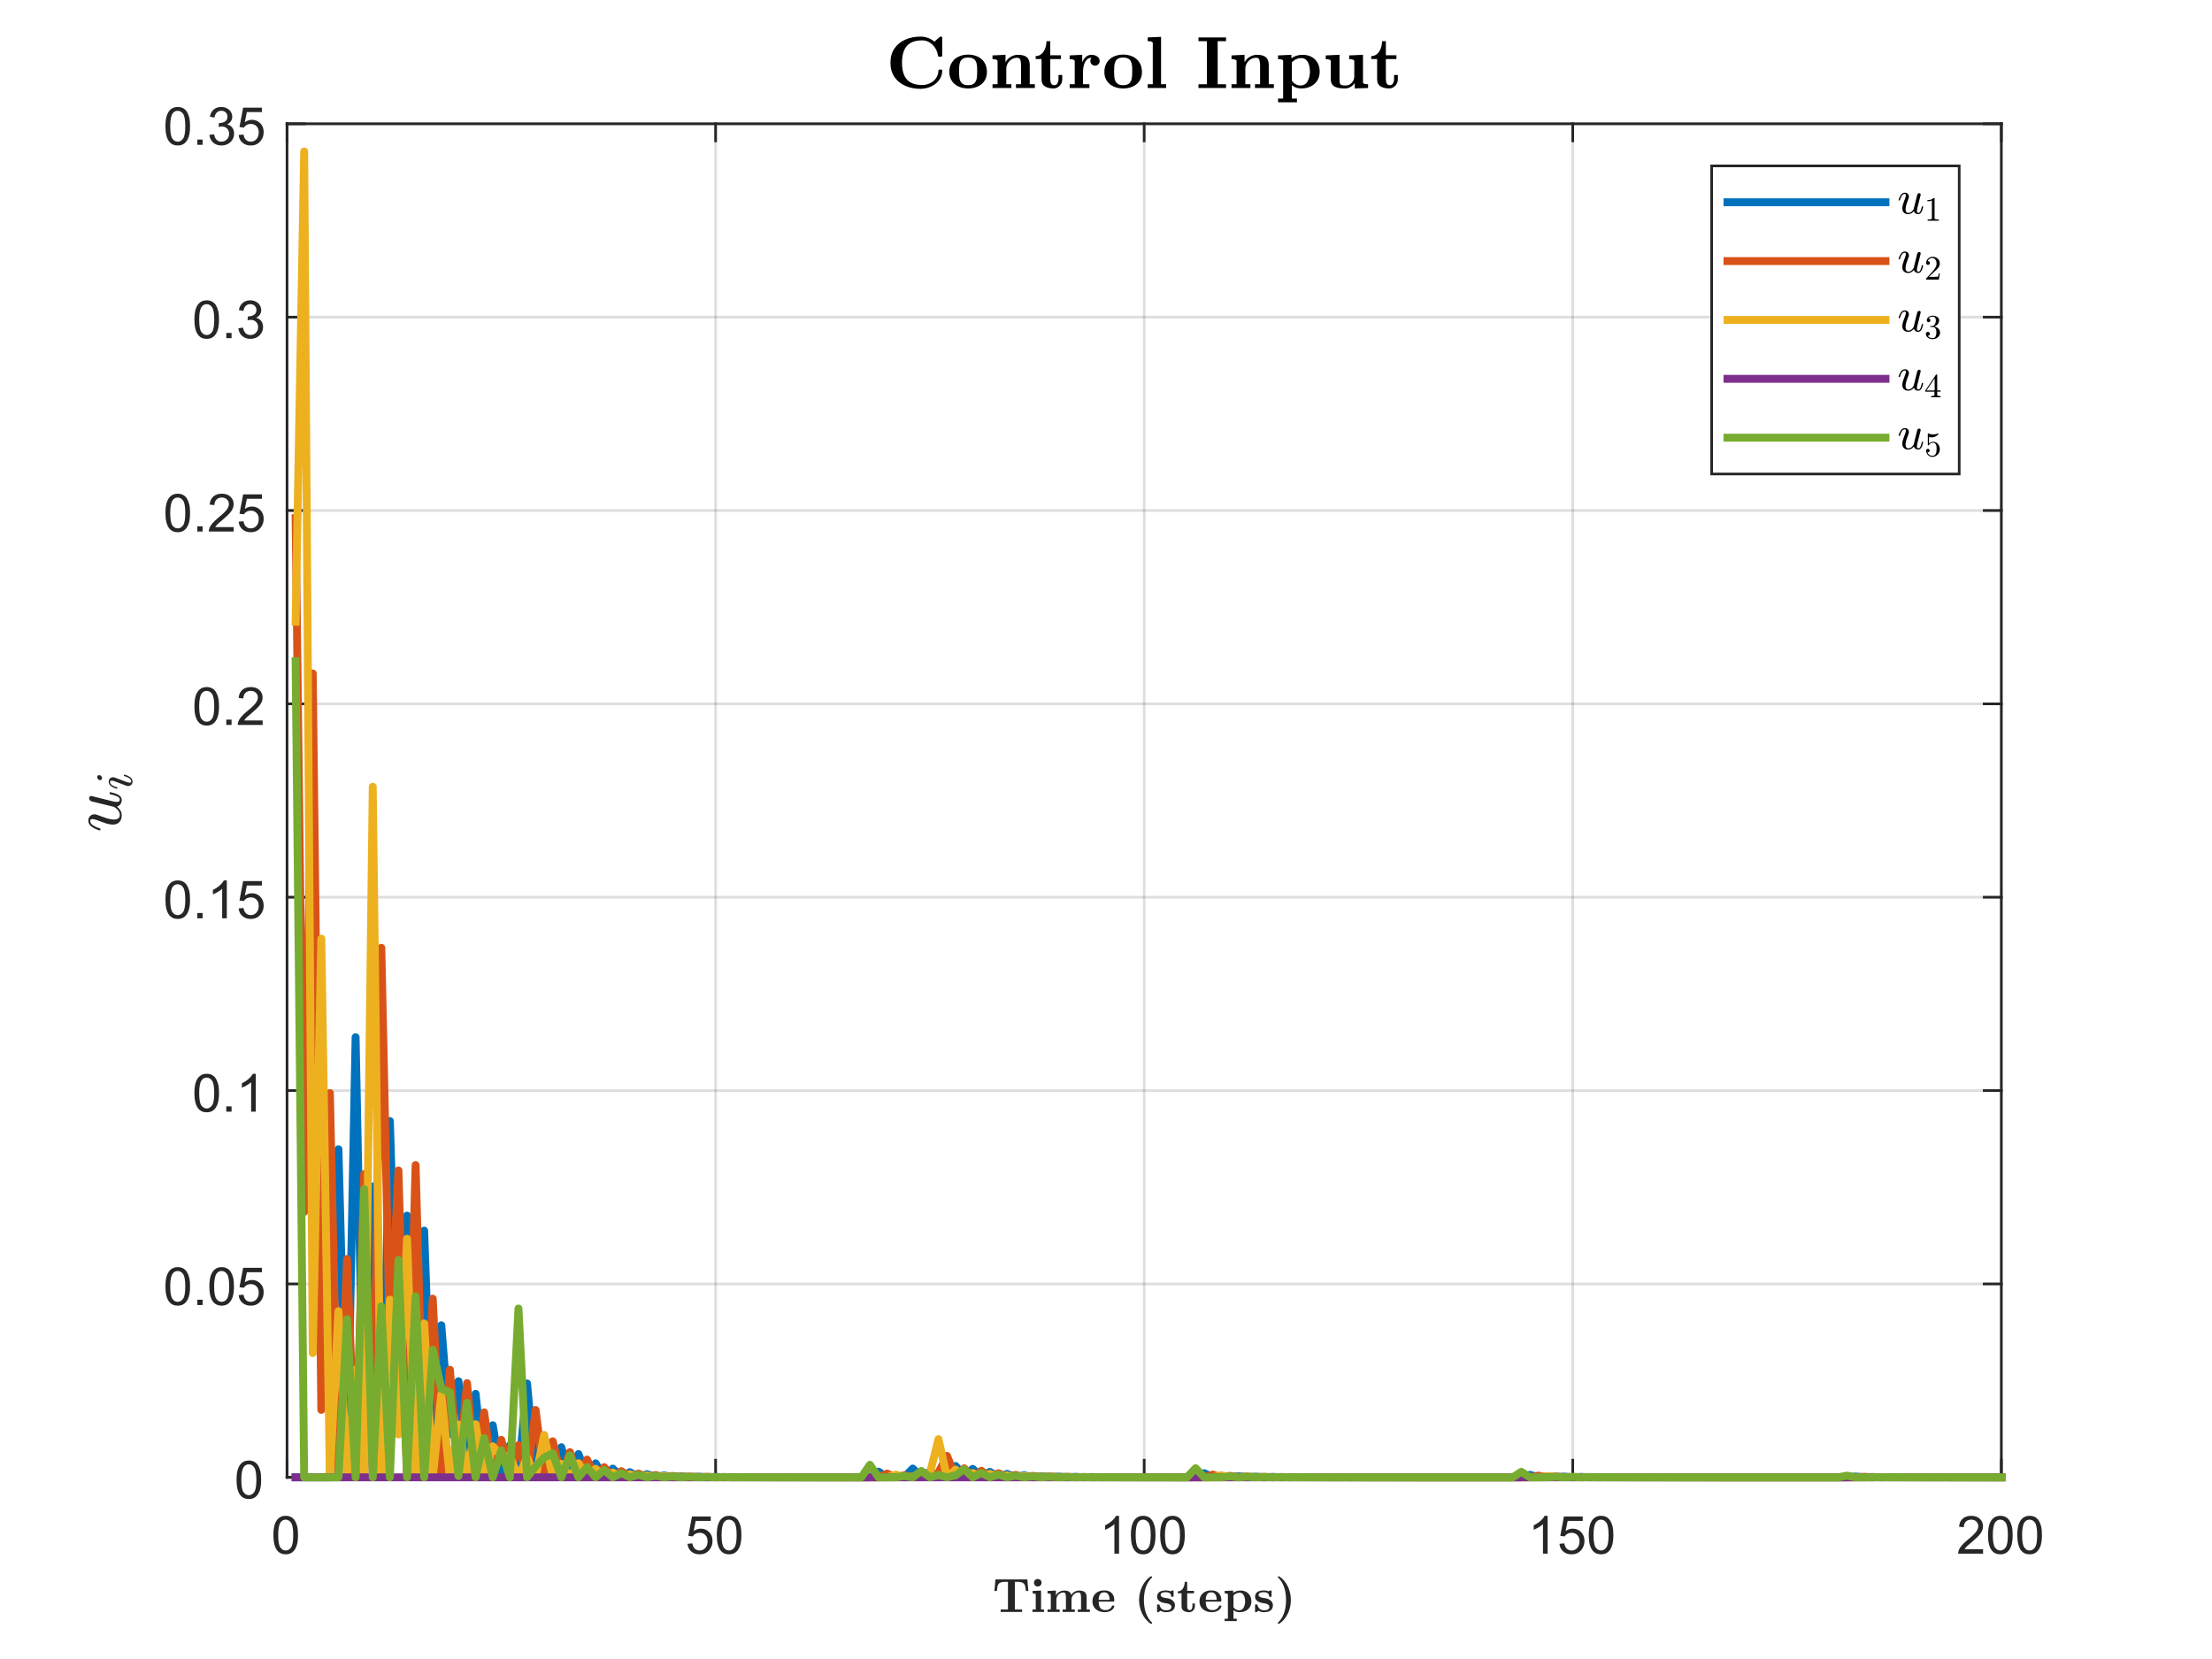 <?xml version="1.0"?>
<!DOCTYPE svg PUBLIC '-//W3C//DTD SVG 1.0//EN'
          'http://www.w3.org/TR/2001/REC-SVG-20010904/DTD/svg10.dtd'>
<svg xmlns:xlink="http://www.w3.org/1999/xlink" style="fill-opacity:1; color-rendering:auto; color-interpolation:auto; text-rendering:auto; stroke:black; stroke-linecap:square; stroke-miterlimit:10; shape-rendering:auto; stroke-opacity:1; fill:black; stroke-dasharray:none; font-weight:normal; stroke-width:1; font-family:'Dialog'; font-style:normal; stroke-linejoin:miter; font-size:12px; stroke-dashoffset:0; image-rendering:auto;" width="840" height="630" xmlns="http://www.w3.org/2000/svg"
><rect width="100%" height="100%" fill="#333333" stroke="none"/><!--Generated by the Batik Graphics2D SVG Generator--><defs id="genericDefs"
  /><g
  ><defs id="defs1"
    ><clipPath clipPathUnits="userSpaceOnUse" id="clipPath1"
      ><path d="M0 0 L840 0 L840 630 L0 630 L0 0 Z"
      /></clipPath
    ></defs
    ><g style="fill:white; stroke:white;"
    ><rect x="0" y="0" width="840" style="clip-path:url(#clipPath1); stroke:none;" height="630"
    /></g
    ><g style="fill:white; text-rendering:optimizeSpeed; color-rendering:optimizeSpeed; image-rendering:optimizeSpeed; shape-rendering:crispEdges; stroke:white; color-interpolation:sRGB;"
    ><rect x="0" width="840" height="630" y="0" style="stroke:none;"
      /><path style="stroke:none;" d="M109 561 L760 561 L760 47 L109 47 Z"
    /></g
    ><g style="stroke-linecap:butt; fill-opacity:0.149; fill:rgb(38,38,38); text-rendering:geometricPrecision; image-rendering:optimizeQuality; color-rendering:optimizeQuality; stroke-linejoin:round; stroke:rgb(38,38,38); color-interpolation:linearRGB; stroke-opacity:0.149;"
    ><line y2="47" style="fill:none;" x1="109" x2="109" y1="561"
      /><line y2="47" style="fill:none;" x1="271.75" x2="271.75" y1="561"
      /><line y2="47" style="fill:none;" x1="434.5" x2="434.5" y1="561"
      /><line y2="47" style="fill:none;" x1="597.25" x2="597.25" y1="561"
      /><line y2="47" style="fill:none;" x1="760" x2="760" y1="561"
      /><line y2="561" style="fill:none;" x1="760" x2="109" y1="561"
      /><line y2="487.571" style="fill:none;" x1="760" x2="109" y1="487.571"
      /><line y2="414.143" style="fill:none;" x1="760" x2="109" y1="414.143"
      /><line y2="340.714" style="fill:none;" x1="760" x2="109" y1="340.714"
      /><line y2="267.286" style="fill:none;" x1="760" x2="109" y1="267.286"
      /><line y2="193.857" style="fill:none;" x1="760" x2="109" y1="193.857"
      /><line y2="120.429" style="fill:none;" x1="760" x2="109" y1="120.429"
      /><line y2="47" style="fill:none;" x1="760" x2="109" y1="47"
      /><line x1="109" x2="760" y1="561" style="stroke-linecap:square; fill-opacity:1; fill:none; stroke-opacity:1;" y2="561"
      /><line x1="109" x2="760" y1="47" style="stroke-linecap:square; fill-opacity:1; fill:none; stroke-opacity:1;" y2="47"
      /><line x1="109" x2="109" y1="561" style="stroke-linecap:square; fill-opacity:1; fill:none; stroke-opacity:1;" y2="554.49"
      /><line x1="271.75" x2="271.75" y1="561" style="stroke-linecap:square; fill-opacity:1; fill:none; stroke-opacity:1;" y2="554.49"
      /><line x1="434.5" x2="434.5" y1="561" style="stroke-linecap:square; fill-opacity:1; fill:none; stroke-opacity:1;" y2="554.49"
      /><line x1="597.25" x2="597.25" y1="561" style="stroke-linecap:square; fill-opacity:1; fill:none; stroke-opacity:1;" y2="554.49"
      /><line x1="760" x2="760" y1="561" style="stroke-linecap:square; fill-opacity:1; fill:none; stroke-opacity:1;" y2="554.49"
      /><line x1="109" x2="109" y1="47" style="stroke-linecap:square; fill-opacity:1; fill:none; stroke-opacity:1;" y2="53.51"
      /><line x1="271.75" x2="271.75" y1="47" style="stroke-linecap:square; fill-opacity:1; fill:none; stroke-opacity:1;" y2="53.51"
      /><line x1="434.5" x2="434.5" y1="47" style="stroke-linecap:square; fill-opacity:1; fill:none; stroke-opacity:1;" y2="53.51"
      /><line x1="597.25" x2="597.25" y1="47" style="stroke-linecap:square; fill-opacity:1; fill:none; stroke-opacity:1;" y2="53.51"
      /><line x1="760" x2="760" y1="47" style="stroke-linecap:square; fill-opacity:1; fill:none; stroke-opacity:1;" y2="53.51"
    /></g
    ><g transform="translate(109,569)" style="font-size:20px; fill:rgb(38,38,38); text-rendering:geometricPrecision; color-rendering:optimizeQuality; image-rendering:optimizeQuality; stroke:rgb(38,38,38); color-interpolation:linearRGB;"
    ><path style="stroke:none;" d="M-5.172 13.938 Q-5.172 11.406 -4.648 9.852 Q-4.125 8.297 -3.094 7.461 Q-2.062 6.625 -0.5 6.625 Q0.656 6.625 1.523 7.086 Q2.391 7.547 2.953 8.422 Q3.516 9.297 3.844 10.555 Q4.172 11.812 4.172 13.938 Q4.172 16.453 3.648 18 Q3.125 19.547 2.102 20.398 Q1.078 21.25 -0.5 21.25 Q-2.578 21.25 -3.75 19.766 Q-5.172 17.969 -5.172 13.938 ZM-3.359 13.938 Q-3.359 17.469 -2.539 18.633 Q-1.719 19.797 -0.5 19.797 Q0.703 19.797 1.531 18.625 Q2.359 17.453 2.359 13.938 Q2.359 10.406 1.531 9.242 Q0.703 8.078 -0.516 8.078 Q-1.734 8.078 -2.453 9.109 Q-3.359 10.406 -3.359 13.938 Z"
    /></g
    ><g transform="translate(271.75,569)" style="font-size:20px; fill:rgb(38,38,38); text-rendering:geometricPrecision; color-rendering:optimizeQuality; image-rendering:optimizeQuality; stroke:rgb(38,38,38); color-interpolation:linearRGB;"
    ><path style="stroke:none;" d="M-10.672 17.25 L-8.828 17.094 Q-8.625 18.438 -7.875 19.117 Q-7.125 19.797 -6.062 19.797 Q-4.797 19.797 -3.922 18.844 Q-3.047 17.891 -3.047 16.297 Q-3.047 14.797 -3.891 13.93 Q-4.734 13.062 -6.094 13.062 Q-6.953 13.062 -7.633 13.445 Q-8.312 13.828 -8.703 14.453 L-10.359 14.234 L-8.969 6.875 L-1.844 6.875 L-1.844 8.562 L-7.562 8.562 L-8.328 12.406 Q-7.047 11.5 -5.625 11.5 Q-3.75 11.5 -2.461 12.805 Q-1.172 14.109 -1.172 16.141 Q-1.172 18.094 -2.312 19.5 Q-3.688 21.25 -6.062 21.25 Q-8.016 21.25 -9.258 20.156 Q-10.5 19.062 -10.672 17.25 ZM0.451 13.938 Q0.451 11.406 0.975 9.852 Q1.498 8.297 2.529 7.461 Q3.561 6.625 5.123 6.625 Q6.279 6.625 7.146 7.086 Q8.014 7.547 8.576 8.422 Q9.139 9.297 9.467 10.555 Q9.795 11.812 9.795 13.938 Q9.795 16.453 9.271 18 Q8.748 19.547 7.725 20.398 Q6.701 21.25 5.123 21.25 Q3.045 21.25 1.873 19.766 Q0.451 17.969 0.451 13.938 ZM2.264 13.938 Q2.264 17.469 3.084 18.633 Q3.904 19.797 5.123 19.797 Q6.326 19.797 7.154 18.625 Q7.982 17.453 7.982 13.938 Q7.982 10.406 7.154 9.242 Q6.326 8.078 5.107 8.078 Q3.889 8.078 3.17 9.109 Q2.264 10.406 2.264 13.938 Z"
    /></g
    ><g transform="translate(434.5,569)" style="font-size:20px; fill:rgb(38,38,38); text-rendering:geometricPrecision; color-rendering:optimizeQuality; image-rendering:optimizeQuality; stroke:rgb(38,38,38); color-interpolation:linearRGB;"
    ><path style="stroke:none;" d="M-9.547 21 L-11.312 21 L-11.312 9.797 Q-11.938 10.406 -12.969 11.008 Q-14 11.609 -14.828 11.922 L-14.828 10.219 Q-13.344 9.531 -12.242 8.539 Q-11.141 7.547 -10.688 6.625 L-9.547 6.625 L-9.547 21 ZM-5.049 13.938 Q-5.049 11.406 -4.525 9.852 Q-4.002 8.297 -2.971 7.461 Q-1.94 6.625 -0.377 6.625 Q0.779 6.625 1.647 7.086 Q2.514 7.547 3.076 8.422 Q3.639 9.297 3.967 10.555 Q4.295 11.812 4.295 13.938 Q4.295 16.453 3.772 18 Q3.248 19.547 2.225 20.398 Q1.201 21.25 -0.377 21.25 Q-2.455 21.25 -3.627 19.766 Q-5.049 17.969 -5.049 13.938 ZM-3.236 13.938 Q-3.236 17.469 -2.416 18.633 Q-1.596 19.797 -0.377 19.797 Q0.826 19.797 1.654 18.625 Q2.482 17.453 2.482 13.938 Q2.482 10.406 1.654 9.242 Q0.826 8.078 -0.393 8.078 Q-1.611 8.078 -2.33 9.109 Q-3.236 10.406 -3.236 13.938 ZM6.074 13.938 Q6.074 11.406 6.598 9.852 Q7.121 8.297 8.152 7.461 Q9.184 6.625 10.746 6.625 Q11.902 6.625 12.77 7.086 Q13.637 7.547 14.199 8.422 Q14.762 9.297 15.09 10.555 Q15.418 11.812 15.418 13.938 Q15.418 16.453 14.895 18 Q14.371 19.547 13.348 20.398 Q12.324 21.25 10.746 21.25 Q8.668 21.25 7.496 19.766 Q6.074 17.969 6.074 13.938 ZM7.887 13.938 Q7.887 17.469 8.707 18.633 Q9.527 19.797 10.746 19.797 Q11.949 19.797 12.777 18.625 Q13.605 17.453 13.605 13.938 Q13.605 10.406 12.777 9.242 Q11.949 8.078 10.73 8.078 Q9.512 8.078 8.793 9.109 Q7.887 10.406 7.887 13.938 Z"
    /></g
    ><g transform="translate(597.25,569)" style="font-size:20px; fill:rgb(38,38,38); text-rendering:geometricPrecision; color-rendering:optimizeQuality; image-rendering:optimizeQuality; stroke:rgb(38,38,38); color-interpolation:linearRGB;"
    ><path style="stroke:none;" d="M-9.547 21 L-11.312 21 L-11.312 9.797 Q-11.938 10.406 -12.969 11.008 Q-14 11.609 -14.828 11.922 L-14.828 10.219 Q-13.344 9.531 -12.242 8.539 Q-11.141 7.547 -10.688 6.625 L-9.547 6.625 L-9.547 21 ZM-5.049 17.25 L-3.205 17.094 Q-3.002 18.438 -2.252 19.117 Q-1.502 19.797 -0.44 19.797 Q0.826 19.797 1.701 18.844 Q2.576 17.891 2.576 16.297 Q2.576 14.797 1.732 13.93 Q0.889 13.062 -0.471 13.062 Q-1.33 13.062 -2.01 13.445 Q-2.689 13.828 -3.08 14.453 L-4.736 14.234 L-3.346 6.875 L3.779 6.875 L3.779 8.562 L-1.94 8.562 L-2.705 12.406 Q-1.424 11.5 -0.002 11.5 Q1.873 11.5 3.162 12.805 Q4.451 14.109 4.451 16.141 Q4.451 18.094 3.311 19.5 Q1.935 21.25 -0.44 21.25 Q-2.393 21.25 -3.635 20.156 Q-4.877 19.062 -5.049 17.25 ZM6.074 13.938 Q6.074 11.406 6.598 9.852 Q7.121 8.297 8.152 7.461 Q9.184 6.625 10.746 6.625 Q11.902 6.625 12.77 7.086 Q13.637 7.547 14.199 8.422 Q14.762 9.297 15.09 10.555 Q15.418 11.812 15.418 13.938 Q15.418 16.453 14.895 18 Q14.371 19.547 13.348 20.398 Q12.324 21.25 10.746 21.25 Q8.668 21.25 7.496 19.766 Q6.074 17.969 6.074 13.938 ZM7.887 13.938 Q7.887 17.469 8.707 18.633 Q9.527 19.797 10.746 19.797 Q11.949 19.797 12.777 18.625 Q13.605 17.453 13.605 13.938 Q13.605 10.406 12.777 9.242 Q11.949 8.078 10.73 8.078 Q9.512 8.078 8.793 9.109 Q7.887 10.406 7.887 13.938 Z"
    /></g
    ><g transform="translate(760,569)" style="font-size:20px; fill:rgb(38,38,38); text-rendering:geometricPrecision; color-rendering:optimizeQuality; image-rendering:optimizeQuality; stroke:rgb(38,38,38); color-interpolation:linearRGB;"
    ><path style="stroke:none;" d="M-6.938 19.312 L-6.938 21 L-16.391 21 Q-16.406 20.359 -16.188 19.781 Q-15.828 18.812 -15.031 17.875 Q-14.234 16.938 -12.734 15.703 Q-10.391 13.797 -9.57 12.68 Q-8.75 11.562 -8.75 10.562 Q-8.75 9.516 -9.5 8.797 Q-10.25 8.078 -11.453 8.078 Q-12.719 8.078 -13.484 8.844 Q-14.25 9.609 -14.25 10.953 L-16.062 10.766 Q-15.875 8.75 -14.664 7.688 Q-13.453 6.625 -11.406 6.625 Q-9.359 6.625 -8.156 7.766 Q-6.953 8.906 -6.953 10.594 Q-6.953 11.453 -7.305 12.289 Q-7.656 13.125 -8.469 14.039 Q-9.281 14.953 -11.172 16.562 Q-12.766 17.891 -13.211 18.359 Q-13.656 18.828 -13.953 19.312 L-6.938 19.312 ZM-5.049 13.938 Q-5.049 11.406 -4.525 9.852 Q-4.002 8.297 -2.971 7.461 Q-1.94 6.625 -0.377 6.625 Q0.779 6.625 1.647 7.086 Q2.514 7.547 3.076 8.422 Q3.639 9.297 3.967 10.555 Q4.295 11.812 4.295 13.938 Q4.295 16.453 3.772 18 Q3.248 19.547 2.225 20.398 Q1.201 21.25 -0.377 21.25 Q-2.455 21.25 -3.627 19.766 Q-5.049 17.969 -5.049 13.938 ZM-3.236 13.938 Q-3.236 17.469 -2.416 18.633 Q-1.596 19.797 -0.377 19.797 Q0.826 19.797 1.654 18.625 Q2.482 17.453 2.482 13.938 Q2.482 10.406 1.654 9.242 Q0.826 8.078 -0.393 8.078 Q-1.611 8.078 -2.33 9.109 Q-3.236 10.406 -3.236 13.938 ZM6.074 13.938 Q6.074 11.406 6.598 9.852 Q7.121 8.297 8.152 7.461 Q9.184 6.625 10.746 6.625 Q11.902 6.625 12.77 7.086 Q13.637 7.547 14.199 8.422 Q14.762 9.297 15.09 10.555 Q15.418 11.812 15.418 13.938 Q15.418 16.453 14.895 18 Q14.371 19.547 13.348 20.398 Q12.324 21.25 10.746 21.25 Q8.668 21.25 7.496 19.766 Q6.074 17.969 6.074 13.938 ZM7.887 13.938 Q7.887 17.469 8.707 18.633 Q9.527 19.797 10.746 19.797 Q11.949 19.797 12.777 18.625 Q13.605 17.453 13.605 13.938 Q13.605 10.406 12.777 9.242 Q11.949 8.078 10.73 8.078 Q9.512 8.078 8.793 9.109 Q7.887 10.406 7.887 13.938 Z"
    /></g
    ><g transform="translate(434.5,597)" style="font-size:18px; fill:rgb(38,38,38); text-rendering:geometricPrecision; image-rendering:optimizeQuality; color-rendering:optimizeQuality; font-family:'mwa_cmbx10'; stroke:rgb(38,38,38); color-interpolation:linearRGB;"
    ><path style="stroke:none;" d="M-54.502 15.12 L-54.502 14.198 L-51.736 14.198 L-51.736 3.698 L-53.033 3.698 Q-54.518 3.698 -55.205 4.386 Q-55.565 4.761 -55.697 5.378 Q-55.83 5.995 -55.955 7.182 L-56.877 7.182 L-56.486 2.776 L-44.377 2.776 L-44.002 7.182 L-44.924 7.182 Q-45.002 6.167 -45.151 5.471 Q-45.299 4.776 -45.674 4.386 Q-46.361 3.698 -47.815 3.698 L-49.111 3.698 L-49.111 14.198 L-46.361 14.198 L-46.361 15.12 L-54.502 15.12 Z"
      /><path style="stroke:none;" d="M-42.415 15.12 L-42.415 14.198 L-41.18 14.198 L-41.18 8.589 Q-41.18 8.245 -41.508 8.159 Q-41.837 8.073 -42.368 8.073 L-42.368 7.167 L-39.165 7.011 L-39.165 14.198 L-38.024 14.198 L-38.024 15.12 L-42.415 15.12 ZM-41.852 4.042 Q-41.852 3.432 -41.438 3.026 Q-41.024 2.62 -40.43 2.62 Q-39.805 2.62 -39.391 3.026 Q-38.977 3.432 -38.977 4.042 Q-38.977 4.636 -39.391 5.057 Q-39.805 5.479 -40.43 5.479 Q-41.024 5.479 -41.438 5.057 Q-41.852 4.636 -41.852 4.042 Z"
      /><path style="stroke:none;" d="M-36.696 15.12 L-36.696 14.198 L-35.462 14.198 L-35.462 8.589 Q-35.462 8.073 -36.696 8.073 L-36.696 7.167 L-33.524 7.011 L-33.524 8.854 Q-33.243 8.292 -32.766 7.878 Q-32.29 7.464 -31.68 7.237 Q-31.071 7.011 -30.462 7.011 Q-29.743 7.011 -29.196 7.143 Q-28.649 7.276 -28.259 7.636 Q-27.868 7.995 -27.68 8.682 Q-27.227 7.901 -26.423 7.456 Q-25.618 7.011 -24.712 7.011 Q-23.29 7.011 -22.571 7.596 Q-21.852 8.182 -21.852 9.589 L-21.852 14.198 L-20.618 14.198 L-20.618 15.12 L-25.212 15.12 L-25.212 14.198 L-23.977 14.198 L-23.977 9.651 Q-23.977 8.823 -24.149 8.276 Q-24.321 7.729 -24.946 7.729 Q-25.649 7.729 -26.266 8.104 Q-26.884 8.479 -27.243 9.097 Q-27.602 9.714 -27.602 10.417 L-27.602 14.198 L-26.352 14.198 L-26.352 15.12 L-30.962 15.12 L-30.962 14.198 L-29.712 14.198 L-29.712 9.651 Q-29.712 8.823 -29.884 8.276 Q-30.055 7.729 -30.696 7.729 Q-31.399 7.729 -32.008 8.104 Q-32.618 8.479 -32.977 9.097 Q-33.337 9.714 -33.337 10.417 L-33.337 14.198 L-32.102 14.198 L-32.102 15.12 L-36.696 15.12 Z"
      /><path style="stroke:none;" d="M-19.649 11.073 Q-19.649 9.807 -19.063 8.87 Q-18.477 7.932 -17.47 7.448 Q-16.462 6.964 -15.212 6.964 Q-13.962 6.964 -13.102 7.409 Q-12.243 7.854 -11.79 8.722 Q-11.337 9.589 -11.337 10.839 Q-11.337 11.089 -11.618 11.198 L-17.274 11.198 Q-17.274 12.182 -17.048 12.893 Q-16.821 13.604 -16.251 14.018 Q-15.681 14.432 -14.681 14.432 Q-14.196 14.432 -13.673 14.261 Q-13.149 14.089 -12.774 13.737 Q-12.399 13.386 -12.243 12.901 Q-12.134 12.745 -11.962 12.698 L-11.618 12.698 Q-11.337 12.761 -11.337 13.011 Q-11.337 13.026 -11.352 13.12 Q-11.587 13.823 -12.149 14.3 Q-12.712 14.776 -13.446 15.003 Q-14.181 15.229 -14.915 15.229 Q-16.196 15.229 -17.282 14.753 Q-18.368 14.276 -19.009 13.339 Q-19.649 12.401 -19.649 11.073 ZM-17.274 10.526 L-13.118 10.526 Q-13.118 9.339 -13.61 8.511 Q-14.102 7.682 -15.212 7.682 Q-16.337 7.682 -16.805 8.503 Q-17.274 9.323 -17.274 10.526 Z"
      /><path style="stroke:none;" d="M2.426 19.573 Q1.363 18.823 0.543 17.831 Q-0.277 16.839 -0.824 15.651 Q-1.371 14.464 -1.652 13.167 Q-1.934 11.87 -1.934 10.604 Q-1.934 9.339 -1.652 8.034 Q-1.371 6.729 -0.809 5.542 Q-0.246 4.354 0.551 3.37 Q1.348 2.386 2.426 1.651 Q2.441 1.651 2.551 1.62 L2.816 1.62 Q3.035 1.682 3.035 1.87 Q3.035 1.979 2.988 2.026 Q2.144 2.807 1.527 3.823 Q0.91 4.839 0.566 5.932 Q0.223 7.026 0.059 8.198 Q-0.106 9.37 -0.106 10.604 Q-0.106 11.839 0.059 13.011 Q0.223 14.182 0.574 15.292 Q0.926 16.401 1.535 17.401 Q2.144 18.401 2.988 19.182 Q3.035 19.276 3.035 19.354 Q3.035 19.542 2.816 19.604 L2.551 19.604 Q2.441 19.573 2.426 19.573 Z"
      /><path style="stroke:none;" d="M4.897 14.995 L4.897 12.495 Q4.944 12.323 5.132 12.276 L5.601 12.276 Q5.772 12.323 5.788 12.417 Q5.944 13.042 6.28 13.526 Q6.616 14.011 7.116 14.261 Q7.616 14.511 8.304 14.511 Q10.335 14.511 10.335 13.198 Q10.335 12.839 10.101 12.573 Q9.866 12.307 9.515 12.151 Q9.163 11.995 8.835 11.932 L7.491 11.698 Q6.819 11.573 6.241 11.292 Q5.663 11.011 5.28 10.518 Q4.897 10.026 4.897 9.37 Q4.897 8.667 5.194 8.182 Q5.491 7.698 5.968 7.44 Q6.444 7.182 7.03 7.073 Q7.616 6.964 8.304 6.964 Q9.351 6.964 10.007 7.307 L10.648 6.979 L10.726 6.964 L10.944 6.964 Q11.101 7.011 11.163 7.182 L11.163 9.167 Q11.101 9.354 10.944 9.401 L10.476 9.401 Q10.288 9.354 10.241 9.167 Q10.241 8.354 9.679 7.987 Q9.116 7.62 8.257 7.62 Q6.241 7.62 6.241 8.698 Q6.241 9.448 7.647 9.745 L9.023 9.964 Q9.679 10.073 10.296 10.425 Q10.913 10.776 11.296 11.323 Q11.679 11.87 11.679 12.557 Q11.679 13.526 11.218 14.128 Q10.757 14.729 9.991 14.979 Q9.226 15.229 8.304 15.229 Q7.101 15.229 6.257 14.667 L5.397 15.214 L5.319 15.229 L5.132 15.229 Q4.944 15.182 4.897 14.995 Z"
      /><path style="stroke:none;" d="M14.187 13.011 L14.187 8.042 L12.75 8.042 L12.75 7.323 Q13.406 7.323 13.922 6.995 Q14.437 6.667 14.758 6.136 Q15.078 5.604 15.242 4.964 Q15.406 4.323 15.406 3.698 L16.328 3.698 L16.328 7.136 L18.906 7.136 L18.906 8.042 L16.328 8.042 L16.328 12.964 Q16.328 13.604 16.539 14.018 Q16.75 14.432 17.328 14.432 Q17.812 14.432 18.07 13.972 Q18.328 13.511 18.328 12.964 L18.328 11.932 L19.25 11.932 L19.25 13.011 Q19.25 13.589 18.961 14.104 Q18.672 14.62 18.18 14.925 Q17.687 15.229 17.109 15.229 Q15.859 15.229 15.023 14.714 Q14.187 14.198 14.187 13.011 Z"
      /><path style="stroke:none;" d="M21.003 11.073 Q21.003 9.807 21.589 8.87 Q22.175 7.932 23.183 7.448 Q24.191 6.964 25.441 6.964 Q26.691 6.964 27.55 7.409 Q28.409 7.854 28.862 8.722 Q29.316 9.589 29.316 10.839 Q29.316 11.089 29.034 11.198 L23.378 11.198 Q23.378 12.182 23.605 12.893 Q23.831 13.604 24.401 14.018 Q24.972 14.432 25.972 14.432 Q26.456 14.432 26.98 14.261 Q27.503 14.089 27.878 13.737 Q28.253 13.386 28.409 12.901 Q28.519 12.745 28.691 12.698 L29.034 12.698 Q29.316 12.761 29.316 13.011 Q29.316 13.026 29.3 13.12 Q29.066 13.823 28.503 14.3 Q27.941 14.776 27.206 15.003 Q26.472 15.229 25.737 15.229 Q24.456 15.229 23.37 14.753 Q22.284 14.276 21.644 13.339 Q21.003 12.401 21.003 11.073 ZM23.378 10.526 L27.534 10.526 Q27.534 9.339 27.042 8.511 Q26.55 7.682 25.441 7.682 Q24.316 7.682 23.847 8.503 Q23.378 9.323 23.378 10.526 Z"
      /><path style="stroke:none;" d="M30.553 18.604 L30.553 17.698 L31.787 17.698 L31.787 8.495 Q31.787 8.073 30.553 8.073 L30.553 7.167 L33.803 7.011 L33.803 7.87 Q34.959 7.011 36.537 7.011 Q37.772 7.011 38.717 7.518 Q39.662 8.026 40.186 8.956 Q40.709 9.886 40.709 11.12 Q40.709 12.386 40.108 13.323 Q39.506 14.261 38.483 14.745 Q37.459 15.229 36.194 15.229 Q34.881 15.229 33.912 14.432 L33.912 17.698 L35.147 17.698 L35.147 18.604 L30.553 18.604 ZM33.912 13.323 Q34.256 13.87 34.819 14.19 Q35.381 14.511 35.99 14.511 Q37.209 14.511 37.772 13.472 Q38.334 12.432 38.334 11.12 Q38.334 10.386 38.139 9.62 Q37.944 8.854 37.475 8.339 Q37.006 7.823 36.225 7.823 Q35.569 7.823 34.944 8.104 Q34.319 8.386 33.912 8.886 L33.912 13.323 Z"
      /><path style="stroke:none;" d="M42.1 14.995 L42.1 12.495 Q42.147 12.323 42.334 12.276 L42.803 12.276 Q42.975 12.323 42.99 12.417 Q43.147 13.042 43.483 13.526 Q43.819 14.011 44.319 14.261 Q44.819 14.511 45.506 14.511 Q47.537 14.511 47.537 13.198 Q47.537 12.839 47.303 12.573 Q47.069 12.307 46.717 12.151 Q46.365 11.995 46.037 11.932 L44.694 11.698 Q44.022 11.573 43.444 11.292 Q42.865 11.011 42.483 10.518 Q42.1 10.026 42.1 9.37 Q42.1 8.667 42.397 8.182 Q42.694 7.698 43.17 7.44 Q43.647 7.182 44.233 7.073 Q44.819 6.964 45.506 6.964 Q46.553 6.964 47.209 7.307 L47.85 6.979 L47.928 6.964 L48.147 6.964 Q48.303 7.011 48.365 7.182 L48.365 9.167 Q48.303 9.354 48.147 9.401 L47.678 9.401 Q47.49 9.354 47.444 9.167 Q47.444 8.354 46.881 7.987 Q46.319 7.62 45.459 7.62 Q43.444 7.62 43.444 8.698 Q43.444 9.448 44.85 9.745 L46.225 9.964 Q46.881 10.073 47.498 10.425 Q48.115 10.776 48.498 11.323 Q48.881 11.87 48.881 12.557 Q48.881 13.526 48.42 14.128 Q47.959 14.729 47.194 14.979 Q46.428 15.229 45.506 15.229 Q44.303 15.229 43.459 14.667 L42.6 15.214 L42.522 15.229 L42.334 15.229 Q42.147 15.182 42.1 14.995 Z"
      /><path style="stroke:none;" d="M50.968 19.604 Q50.733 19.557 50.733 19.354 Q50.733 19.229 50.796 19.182 Q51.905 18.167 52.601 16.761 Q53.296 15.354 53.585 13.815 Q53.874 12.276 53.874 10.604 Q53.874 8.964 53.585 7.417 Q53.296 5.87 52.601 4.464 Q51.905 3.057 50.796 2.026 Q50.733 1.964 50.733 1.87 Q50.733 1.667 50.968 1.62 L51.233 1.62 Q51.343 1.651 51.343 1.651 Q52.405 2.37 53.233 3.378 Q54.062 4.386 54.608 5.565 Q55.155 6.745 55.429 8.011 Q55.702 9.276 55.702 10.604 Q55.702 11.932 55.429 13.19 Q55.155 14.448 54.616 15.62 Q54.077 16.792 53.241 17.823 Q52.405 18.854 51.343 19.573 Q51.343 19.573 51.233 19.604 L50.968 19.604 Z"
    /></g
    ><g style="fill:rgb(38,38,38); text-rendering:geometricPrecision; color-rendering:optimizeQuality; image-rendering:optimizeQuality; stroke-linejoin:round; stroke:rgb(38,38,38); color-interpolation:linearRGB;"
    ><line y2="47" style="fill:none;" x1="109" x2="109" y1="561"
      /><line y2="47" style="fill:none;" x1="760" x2="760" y1="561"
      /><line y2="561" style="fill:none;" x1="109" x2="115.51" y1="561"
      /><line y2="487.571" style="fill:none;" x1="109" x2="115.51" y1="487.571"
      /><line y2="414.143" style="fill:none;" x1="109" x2="115.51" y1="414.143"
      /><line y2="340.714" style="fill:none;" x1="109" x2="115.51" y1="340.714"
      /><line y2="267.286" style="fill:none;" x1="109" x2="115.51" y1="267.286"
      /><line y2="193.857" style="fill:none;" x1="109" x2="115.51" y1="193.857"
      /><line y2="120.429" style="fill:none;" x1="109" x2="115.51" y1="120.429"
      /><line y2="47" style="fill:none;" x1="109" x2="115.51" y1="47"
      /><line y2="561" style="fill:none;" x1="760" x2="753.49" y1="561"
      /><line y2="487.571" style="fill:none;" x1="760" x2="753.49" y1="487.571"
      /><line y2="414.143" style="fill:none;" x1="760" x2="753.49" y1="414.143"
      /><line y2="340.714" style="fill:none;" x1="760" x2="753.49" y1="340.714"
      /><line y2="267.286" style="fill:none;" x1="760" x2="753.49" y1="267.286"
      /><line y2="193.857" style="fill:none;" x1="760" x2="753.49" y1="193.857"
      /><line y2="120.429" style="fill:none;" x1="760" x2="753.49" y1="120.429"
      /><line y2="47" style="fill:none;" x1="760" x2="753.49" y1="47"
    /></g
    ><g transform="translate(101,561)" style="font-size:20px; fill:rgb(38,38,38); text-rendering:geometricPrecision; color-rendering:optimizeQuality; image-rendering:optimizeQuality; stroke:rgb(38,38,38); color-interpolation:linearRGB;"
    ><path style="stroke:none;" d="M-11.172 0.938 Q-11.172 -1.594 -10.648 -3.148 Q-10.125 -4.703 -9.094 -5.539 Q-8.062 -6.375 -6.5 -6.375 Q-5.344 -6.375 -4.477 -5.914 Q-3.609 -5.453 -3.047 -4.578 Q-2.484 -3.703 -2.156 -2.445 Q-1.828 -1.188 -1.828 0.938 Q-1.828 3.453 -2.352 5 Q-2.875 6.547 -3.898 7.398 Q-4.922 8.25 -6.5 8.25 Q-8.578 8.25 -9.75 6.766 Q-11.172 4.969 -11.172 0.938 ZM-9.359 0.938 Q-9.359 4.469 -8.539 5.633 Q-7.719 6.797 -6.5 6.797 Q-5.297 6.797 -4.469 5.625 Q-3.641 4.453 -3.641 0.938 Q-3.641 -2.594 -4.469 -3.758 Q-5.297 -4.922 -6.516 -4.922 Q-7.734 -4.922 -8.453 -3.891 Q-9.359 -2.594 -9.359 0.938 Z"
    /></g
    ><g transform="translate(101,487.571)" style="font-size:20px; fill:rgb(38,38,38); text-rendering:geometricPrecision; color-rendering:optimizeQuality; image-rendering:optimizeQuality; stroke:rgb(38,38,38); color-interpolation:linearRGB;"
    ><path style="stroke:none;" d="M-38.172 0.938 Q-38.172 -1.594 -37.648 -3.148 Q-37.125 -4.703 -36.094 -5.539 Q-35.062 -6.375 -33.5 -6.375 Q-32.344 -6.375 -31.477 -5.914 Q-30.609 -5.453 -30.047 -4.578 Q-29.484 -3.703 -29.156 -2.445 Q-28.828 -1.188 -28.828 0.938 Q-28.828 3.453 -29.352 5 Q-29.875 6.547 -30.898 7.398 Q-31.922 8.25 -33.5 8.25 Q-35.578 8.25 -36.75 6.766 Q-38.172 4.969 -38.172 0.938 ZM-36.359 0.938 Q-36.359 4.469 -35.539 5.633 Q-34.719 6.797 -33.5 6.797 Q-32.297 6.797 -31.469 5.625 Q-30.641 4.453 -30.641 0.938 Q-30.641 -2.594 -31.469 -3.758 Q-32.297 -4.922 -33.516 -4.922 Q-34.734 -4.922 -35.453 -3.891 Q-36.359 -2.594 -36.359 0.938 ZM-26.064 8 L-26.064 6 L-24.064 6 L-24.064 8 L-26.064 8 ZM-21.492 0.938 Q-21.492 -1.594 -20.969 -3.148 Q-20.445 -4.703 -19.414 -5.539 Q-18.383 -6.375 -16.82 -6.375 Q-15.664 -6.375 -14.797 -5.914 Q-13.93 -5.453 -13.367 -4.578 Q-12.805 -3.703 -12.477 -2.445 Q-12.148 -1.188 -12.148 0.938 Q-12.148 3.453 -12.672 5 Q-13.195 6.547 -14.219 7.398 Q-15.242 8.25 -16.82 8.25 Q-18.898 8.25 -20.07 6.766 Q-21.492 4.969 -21.492 0.938 ZM-19.68 0.938 Q-19.68 4.469 -18.859 5.633 Q-18.039 6.797 -16.82 6.797 Q-15.617 6.797 -14.789 5.625 Q-13.961 4.453 -13.961 0.938 Q-13.961 -2.594 -14.789 -3.758 Q-15.617 -4.922 -16.836 -4.922 Q-18.055 -4.922 -18.773 -3.891 Q-19.68 -2.594 -19.68 0.938 ZM-10.369 4.25 L-8.525 4.094 Q-8.322 5.438 -7.572 6.117 Q-6.822 6.797 -5.76 6.797 Q-4.494 6.797 -3.619 5.844 Q-2.744 4.891 -2.744 3.297 Q-2.744 1.797 -3.588 0.93 Q-4.432 0.062 -5.791 0.062 Q-6.65 0.062 -7.33 0.445 Q-8.01 0.828 -8.4 1.453 L-10.057 1.234 L-8.666 -6.125 L-1.541 -6.125 L-1.541 -4.438 L-7.26 -4.438 L-8.025 -0.594 Q-6.744 -1.5 -5.322 -1.5 Q-3.447 -1.5 -2.158 -0.195 Q-0.869 1.109 -0.869 3.141 Q-0.869 5.094 -2.01 6.5 Q-3.385 8.25 -5.76 8.25 Q-7.713 8.25 -8.955 7.156 Q-10.197 6.062 -10.369 4.25 Z"
    /></g
    ><g transform="translate(101,414.143)" style="font-size:20px; fill:rgb(38,38,38); text-rendering:geometricPrecision; color-rendering:optimizeQuality; image-rendering:optimizeQuality; stroke:rgb(38,38,38); color-interpolation:linearRGB;"
    ><path style="stroke:none;" d="M-27.172 0.938 Q-27.172 -1.594 -26.648 -3.148 Q-26.125 -4.703 -25.094 -5.539 Q-24.062 -6.375 -22.5 -6.375 Q-21.344 -6.375 -20.477 -5.914 Q-19.609 -5.453 -19.047 -4.578 Q-18.484 -3.703 -18.156 -2.445 Q-17.828 -1.188 -17.828 0.938 Q-17.828 3.453 -18.352 5 Q-18.875 6.547 -19.898 7.398 Q-20.922 8.25 -22.5 8.25 Q-24.578 8.25 -25.75 6.766 Q-27.172 4.969 -27.172 0.938 ZM-25.359 0.938 Q-25.359 4.469 -24.539 5.633 Q-23.719 6.797 -22.5 6.797 Q-21.297 6.797 -20.469 5.625 Q-19.641 4.453 -19.641 0.938 Q-19.641 -2.594 -20.469 -3.758 Q-21.297 -4.922 -22.516 -4.922 Q-23.734 -4.922 -24.453 -3.891 Q-25.359 -2.594 -25.359 0.938 ZM-15.065 8 L-15.065 6 L-13.065 6 L-13.065 8 L-15.065 8 ZM-3.867 8 L-5.633 8 L-5.633 -3.203 Q-6.258 -2.594 -7.289 -1.992 Q-8.32 -1.391 -9.148 -1.078 L-9.148 -2.781 Q-7.664 -3.469 -6.562 -4.461 Q-5.461 -5.453 -5.008 -6.375 L-3.867 -6.375 L-3.867 8 Z"
    /></g
    ><g transform="translate(101,340.714)" style="font-size:20px; fill:rgb(38,38,38); text-rendering:geometricPrecision; color-rendering:optimizeQuality; image-rendering:optimizeQuality; stroke:rgb(38,38,38); color-interpolation:linearRGB;"
    ><path style="stroke:none;" d="M-38.172 0.938 Q-38.172 -1.594 -37.648 -3.148 Q-37.125 -4.703 -36.094 -5.539 Q-35.062 -6.375 -33.5 -6.375 Q-32.344 -6.375 -31.477 -5.914 Q-30.609 -5.453 -30.047 -4.578 Q-29.484 -3.703 -29.156 -2.445 Q-28.828 -1.188 -28.828 0.938 Q-28.828 3.453 -29.352 5 Q-29.875 6.547 -30.898 7.398 Q-31.922 8.25 -33.5 8.25 Q-35.578 8.25 -36.75 6.766 Q-38.172 4.969 -38.172 0.938 ZM-36.359 0.938 Q-36.359 4.469 -35.539 5.633 Q-34.719 6.797 -33.5 6.797 Q-32.297 6.797 -31.469 5.625 Q-30.641 4.453 -30.641 0.938 Q-30.641 -2.594 -31.469 -3.758 Q-32.297 -4.922 -33.516 -4.922 Q-34.734 -4.922 -35.453 -3.891 Q-36.359 -2.594 -36.359 0.938 ZM-26.064 8 L-26.064 6 L-24.064 6 L-24.064 8 L-26.064 8 ZM-14.867 8 L-16.633 8 L-16.633 -3.203 Q-17.258 -2.594 -18.289 -1.992 Q-19.32 -1.391 -20.148 -1.078 L-20.148 -2.781 Q-18.664 -3.469 -17.562 -4.461 Q-16.461 -5.453 -16.008 -6.375 L-14.867 -6.375 L-14.867 8 ZM-10.369 4.25 L-8.525 4.094 Q-8.322 5.438 -7.572 6.117 Q-6.822 6.797 -5.76 6.797 Q-4.494 6.797 -3.619 5.844 Q-2.744 4.891 -2.744 3.297 Q-2.744 1.797 -3.588 0.93 Q-4.432 0.062 -5.791 0.062 Q-6.65 0.062 -7.33 0.445 Q-8.01 0.828 -8.4 1.453 L-10.057 1.234 L-8.666 -6.125 L-1.541 -6.125 L-1.541 -4.438 L-7.26 -4.438 L-8.025 -0.594 Q-6.744 -1.5 -5.322 -1.5 Q-3.447 -1.5 -2.158 -0.195 Q-0.869 1.109 -0.869 3.141 Q-0.869 5.094 -2.01 6.5 Q-3.385 8.25 -5.76 8.25 Q-7.713 8.25 -8.955 7.156 Q-10.197 6.062 -10.369 4.25 Z"
    /></g
    ><g transform="translate(101,267.286)" style="font-size:20px; fill:rgb(38,38,38); text-rendering:geometricPrecision; color-rendering:optimizeQuality; image-rendering:optimizeQuality; stroke:rgb(38,38,38); color-interpolation:linearRGB;"
    ><path style="stroke:none;" d="M-27.172 0.938 Q-27.172 -1.594 -26.648 -3.148 Q-26.125 -4.703 -25.094 -5.539 Q-24.062 -6.375 -22.5 -6.375 Q-21.344 -6.375 -20.477 -5.914 Q-19.609 -5.453 -19.047 -4.578 Q-18.484 -3.703 -18.156 -2.445 Q-17.828 -1.188 -17.828 0.938 Q-17.828 3.453 -18.352 5 Q-18.875 6.547 -19.898 7.398 Q-20.922 8.25 -22.5 8.25 Q-24.578 8.25 -25.75 6.766 Q-27.172 4.969 -27.172 0.938 ZM-25.359 0.938 Q-25.359 4.469 -24.539 5.633 Q-23.719 6.797 -22.5 6.797 Q-21.297 6.797 -20.469 5.625 Q-19.641 4.453 -19.641 0.938 Q-19.641 -2.594 -20.469 -3.758 Q-21.297 -4.922 -22.516 -4.922 Q-23.734 -4.922 -24.453 -3.891 Q-25.359 -2.594 -25.359 0.938 ZM-15.065 8 L-15.065 6 L-13.065 6 L-13.065 8 L-15.065 8 ZM-1.258 6.312 L-1.258 8 L-10.711 8 Q-10.727 7.359 -10.508 6.781 Q-10.148 5.812 -9.352 4.875 Q-8.555 3.938 -7.055 2.703 Q-4.711 0.797 -3.891 -0.32 Q-3.07 -1.438 -3.07 -2.438 Q-3.07 -3.484 -3.82 -4.203 Q-4.57 -4.922 -5.773 -4.922 Q-7.039 -4.922 -7.805 -4.156 Q-8.57 -3.391 -8.57 -2.047 L-10.383 -2.234 Q-10.195 -4.25 -8.984 -5.312 Q-7.773 -6.375 -5.727 -6.375 Q-3.68 -6.375 -2.477 -5.234 Q-1.273 -4.094 -1.273 -2.406 Q-1.273 -1.547 -1.625 -0.711 Q-1.977 0.125 -2.789 1.039 Q-3.602 1.953 -5.492 3.562 Q-7.086 4.891 -7.531 5.359 Q-7.977 5.828 -8.273 6.312 L-1.258 6.312 Z"
    /></g
    ><g transform="translate(101,193.857)" style="font-size:20px; fill:rgb(38,38,38); text-rendering:geometricPrecision; color-rendering:optimizeQuality; image-rendering:optimizeQuality; stroke:rgb(38,38,38); color-interpolation:linearRGB;"
    ><path style="stroke:none;" d="M-38.172 0.938 Q-38.172 -1.594 -37.648 -3.148 Q-37.125 -4.703 -36.094 -5.539 Q-35.062 -6.375 -33.5 -6.375 Q-32.344 -6.375 -31.477 -5.914 Q-30.609 -5.453 -30.047 -4.578 Q-29.484 -3.703 -29.156 -2.445 Q-28.828 -1.188 -28.828 0.938 Q-28.828 3.453 -29.352 5 Q-29.875 6.547 -30.898 7.398 Q-31.922 8.25 -33.5 8.25 Q-35.578 8.25 -36.75 6.766 Q-38.172 4.969 -38.172 0.938 ZM-36.359 0.938 Q-36.359 4.469 -35.539 5.633 Q-34.719 6.797 -33.5 6.797 Q-32.297 6.797 -31.469 5.625 Q-30.641 4.453 -30.641 0.938 Q-30.641 -2.594 -31.469 -3.758 Q-32.297 -4.922 -33.516 -4.922 Q-34.734 -4.922 -35.453 -3.891 Q-36.359 -2.594 -36.359 0.938 ZM-26.064 8 L-26.064 6 L-24.064 6 L-24.064 8 L-26.064 8 ZM-12.258 6.312 L-12.258 8 L-21.711 8 Q-21.727 7.359 -21.508 6.781 Q-21.148 5.812 -20.352 4.875 Q-19.555 3.938 -18.055 2.703 Q-15.711 0.797 -14.891 -0.32 Q-14.07 -1.438 -14.07 -2.438 Q-14.07 -3.484 -14.82 -4.203 Q-15.57 -4.922 -16.773 -4.922 Q-18.039 -4.922 -18.805 -4.156 Q-19.57 -3.391 -19.57 -2.047 L-21.383 -2.234 Q-21.195 -4.25 -19.984 -5.312 Q-18.773 -6.375 -16.727 -6.375 Q-14.68 -6.375 -13.477 -5.234 Q-12.273 -4.094 -12.273 -2.406 Q-12.273 -1.547 -12.625 -0.711 Q-12.977 0.125 -13.789 1.039 Q-14.602 1.953 -16.492 3.562 Q-18.086 4.891 -18.531 5.359 Q-18.977 5.828 -19.273 6.312 L-12.258 6.312 ZM-10.369 4.25 L-8.525 4.094 Q-8.322 5.438 -7.572 6.117 Q-6.822 6.797 -5.76 6.797 Q-4.494 6.797 -3.619 5.844 Q-2.744 4.891 -2.744 3.297 Q-2.744 1.797 -3.588 0.93 Q-4.432 0.062 -5.791 0.062 Q-6.65 0.062 -7.33 0.445 Q-8.01 0.828 -8.4 1.453 L-10.057 1.234 L-8.666 -6.125 L-1.541 -6.125 L-1.541 -4.438 L-7.26 -4.438 L-8.025 -0.594 Q-6.744 -1.5 -5.322 -1.5 Q-3.447 -1.5 -2.158 -0.195 Q-0.869 1.109 -0.869 3.141 Q-0.869 5.094 -2.01 6.5 Q-3.385 8.25 -5.76 8.25 Q-7.713 8.25 -8.955 7.156 Q-10.197 6.062 -10.369 4.25 Z"
    /></g
    ><g transform="translate(101,120.429)" style="font-size:20px; fill:rgb(38,38,38); text-rendering:geometricPrecision; color-rendering:optimizeQuality; image-rendering:optimizeQuality; stroke:rgb(38,38,38); color-interpolation:linearRGB;"
    ><path style="stroke:none;" d="M-27.172 0.938 Q-27.172 -1.594 -26.648 -3.148 Q-26.125 -4.703 -25.094 -5.539 Q-24.062 -6.375 -22.5 -6.375 Q-21.344 -6.375 -20.477 -5.914 Q-19.609 -5.453 -19.047 -4.578 Q-18.484 -3.703 -18.156 -2.445 Q-17.828 -1.188 -17.828 0.938 Q-17.828 3.453 -18.352 5 Q-18.875 6.547 -19.898 7.398 Q-20.922 8.25 -22.5 8.25 Q-24.578 8.25 -25.75 6.766 Q-27.172 4.969 -27.172 0.938 ZM-25.359 0.938 Q-25.359 4.469 -24.539 5.633 Q-23.719 6.797 -22.5 6.797 Q-21.297 6.797 -20.469 5.625 Q-19.641 4.453 -19.641 0.938 Q-19.641 -2.594 -20.469 -3.758 Q-21.297 -4.922 -22.516 -4.922 Q-23.734 -4.922 -24.453 -3.891 Q-25.359 -2.594 -25.359 0.938 ZM-15.065 8 L-15.065 6 L-13.065 6 L-13.065 8 L-15.065 8 ZM-10.477 4.219 L-8.727 3.984 Q-8.414 5.484 -7.688 6.141 Q-6.961 6.797 -5.914 6.797 Q-4.68 6.797 -3.828 5.938 Q-2.977 5.078 -2.977 3.812 Q-2.977 2.594 -3.766 1.812 Q-4.555 1.031 -5.773 1.031 Q-6.273 1.031 -7.008 1.219 L-6.82 -0.328 Q-6.648 -0.297 -6.539 -0.297 Q-5.414 -0.297 -4.516 -0.883 Q-3.617 -1.469 -3.617 -2.688 Q-3.617 -3.656 -4.273 -4.297 Q-4.93 -4.938 -5.961 -4.938 Q-6.977 -4.938 -7.664 -4.289 Q-8.352 -3.641 -8.539 -2.359 L-10.305 -2.672 Q-9.977 -4.438 -8.836 -5.406 Q-7.695 -6.375 -5.992 -6.375 Q-4.82 -6.375 -3.836 -5.875 Q-2.852 -5.375 -2.328 -4.5 Q-1.805 -3.625 -1.805 -2.656 Q-1.805 -1.734 -2.305 -0.969 Q-2.805 -0.203 -3.773 0.25 Q-2.508 0.531 -1.805 1.461 Q-1.102 2.391 -1.102 3.766 Q-1.102 5.641 -2.469 6.945 Q-3.836 8.25 -5.93 8.25 Q-7.82 8.25 -9.062 7.125 Q-10.305 6 -10.477 4.219 Z"
    /></g
    ><g transform="translate(101,47)" style="font-size:20px; fill:rgb(38,38,38); text-rendering:geometricPrecision; color-rendering:optimizeQuality; image-rendering:optimizeQuality; stroke:rgb(38,38,38); color-interpolation:linearRGB;"
    ><path style="stroke:none;" d="M-38.172 0.938 Q-38.172 -1.594 -37.648 -3.148 Q-37.125 -4.703 -36.094 -5.539 Q-35.062 -6.375 -33.5 -6.375 Q-32.344 -6.375 -31.477 -5.914 Q-30.609 -5.453 -30.047 -4.578 Q-29.484 -3.703 -29.156 -2.445 Q-28.828 -1.188 -28.828 0.938 Q-28.828 3.453 -29.352 5 Q-29.875 6.547 -30.898 7.398 Q-31.922 8.25 -33.5 8.25 Q-35.578 8.25 -36.75 6.766 Q-38.172 4.969 -38.172 0.938 ZM-36.359 0.938 Q-36.359 4.469 -35.539 5.633 Q-34.719 6.797 -33.5 6.797 Q-32.297 6.797 -31.469 5.625 Q-30.641 4.453 -30.641 0.938 Q-30.641 -2.594 -31.469 -3.758 Q-32.297 -4.922 -33.516 -4.922 Q-34.734 -4.922 -35.453 -3.891 Q-36.359 -2.594 -36.359 0.938 ZM-26.064 8 L-26.064 6 L-24.064 6 L-24.064 8 L-26.064 8 ZM-21.477 4.219 L-19.727 3.984 Q-19.414 5.484 -18.688 6.141 Q-17.961 6.797 -16.914 6.797 Q-15.68 6.797 -14.828 5.938 Q-13.977 5.078 -13.977 3.812 Q-13.977 2.594 -14.766 1.812 Q-15.555 1.031 -16.773 1.031 Q-17.273 1.031 -18.008 1.219 L-17.82 -0.328 Q-17.648 -0.297 -17.539 -0.297 Q-16.414 -0.297 -15.516 -0.883 Q-14.617 -1.469 -14.617 -2.688 Q-14.617 -3.656 -15.273 -4.297 Q-15.93 -4.938 -16.961 -4.938 Q-17.977 -4.938 -18.664 -4.289 Q-19.352 -3.641 -19.539 -2.359 L-21.305 -2.672 Q-20.977 -4.438 -19.836 -5.406 Q-18.695 -6.375 -16.992 -6.375 Q-15.82 -6.375 -14.836 -5.875 Q-13.852 -5.375 -13.328 -4.5 Q-12.805 -3.625 -12.805 -2.656 Q-12.805 -1.734 -13.305 -0.969 Q-13.805 -0.203 -14.773 0.25 Q-13.508 0.531 -12.805 1.461 Q-12.102 2.391 -12.102 3.766 Q-12.102 5.641 -13.469 6.945 Q-14.836 8.25 -16.93 8.25 Q-18.82 8.25 -20.062 7.125 Q-21.305 6 -21.477 4.219 ZM-10.369 4.25 L-8.525 4.094 Q-8.322 5.438 -7.572 6.117 Q-6.822 6.797 -5.76 6.797 Q-4.494 6.797 -3.619 5.844 Q-2.744 4.891 -2.744 3.297 Q-2.744 1.797 -3.588 0.93 Q-4.432 0.062 -5.791 0.062 Q-6.65 0.062 -7.33 0.445 Q-8.01 0.828 -8.4 1.453 L-10.057 1.234 L-8.666 -6.125 L-1.541 -6.125 L-1.541 -4.438 L-7.26 -4.438 L-8.025 -0.594 Q-6.744 -1.5 -5.322 -1.5 Q-3.447 -1.5 -2.158 -0.195 Q-0.869 1.109 -0.869 3.141 Q-0.869 5.094 -2.01 6.5 Q-3.385 8.25 -5.76 8.25 Q-7.713 8.25 -8.955 7.156 Q-10.197 6.062 -10.369 4.25 Z"
    /></g
    ><g transform="translate(56,304) rotate(-90)" style="font-size:28px; fill:rgb(38,38,38); text-rendering:geometricPrecision; image-rendering:optimizeQuality; color-rendering:optimizeQuality; font-family:'mwa_cmmi10'; stroke:rgb(38,38,38); color-interpolation:linearRGB;"
    ><path style="stroke:none;" d="M-9.122 -13.127 Q-9.122 -14.049 -8.88 -15.01 Q-8.637 -15.971 -8.192 -17.158 Q-7.747 -18.346 -7.419 -19.221 Q-7.044 -20.236 -7.044 -20.893 Q-7.044 -21.736 -7.653 -21.736 Q-8.762 -21.736 -9.481 -20.588 Q-10.2 -19.439 -10.544 -18.033 Q-10.606 -17.861 -10.778 -17.861 L-11.106 -17.861 Q-11.341 -17.861 -11.341 -18.127 L-11.341 -18.205 Q-10.887 -19.877 -9.958 -21.166 Q-9.028 -22.455 -7.606 -22.455 Q-6.606 -22.455 -5.919 -21.799 Q-5.231 -21.143 -5.231 -20.127 Q-5.231 -19.611 -5.466 -19.033 Q-5.575 -18.689 -6.013 -17.541 Q-6.45 -16.393 -6.684 -15.643 Q-6.919 -14.893 -7.067 -14.166 Q-7.216 -13.44 -7.216 -12.721 Q-7.216 -11.783 -6.825 -11.143 Q-6.434 -10.502 -5.544 -10.502 Q-3.747 -10.502 -2.403 -12.721 Q-2.372 -12.83 -2.348 -12.932 Q-2.325 -13.033 -2.309 -13.127 L-0.309 -21.252 Q-0.216 -21.627 0.128 -21.893 Q0.472 -22.158 0.878 -22.158 Q1.206 -22.158 1.464 -21.939 Q1.722 -21.721 1.722 -21.361 Q1.722 -21.189 1.691 -21.143 L-0.325 -13.08 Q-0.528 -12.236 -0.528 -11.705 Q-0.528 -10.502 0.284 -10.502 Q1.191 -10.502 1.636 -11.619 Q2.081 -12.736 2.394 -14.19 Q2.441 -14.361 2.612 -14.361 L2.956 -14.361 Q3.066 -14.361 3.128 -14.268 Q3.191 -14.174 3.191 -14.08 Q2.894 -12.877 2.612 -12.018 Q2.331 -11.158 1.73 -10.463 Q1.128 -9.768 0.222 -9.768 Q-0.653 -9.768 -1.364 -10.252 Q-2.075 -10.736 -2.309 -11.565 Q-2.95 -10.752 -3.802 -10.26 Q-4.653 -9.768 -5.591 -9.768 Q-7.216 -9.768 -8.169 -10.65 Q-9.122 -11.533 -9.122 -13.127 Z"
      /><path style="stroke:none;" d="M5.501 -7.318 Q5.501 -7.693 5.657 -8.099 L7.282 -12.411 Q7.548 -13.13 7.548 -13.599 Q7.548 -14.208 7.11 -14.208 Q6.313 -14.208 5.798 -13.388 Q5.282 -12.568 5.048 -11.568 Q5.001 -11.443 4.876 -11.443 L4.641 -11.443 Q4.469 -11.443 4.469 -11.63 L4.469 -11.677 Q4.798 -12.88 5.462 -13.802 Q6.126 -14.724 7.141 -14.724 Q7.86 -14.724 8.352 -14.255 Q8.844 -13.786 8.844 -13.052 Q8.844 -12.693 8.673 -12.271 L7.048 -7.974 Q6.782 -7.318 6.782 -6.786 Q6.782 -6.177 7.235 -6.177 Q8.016 -6.177 8.54 -7.013 Q9.063 -7.849 9.282 -8.818 Q9.313 -8.943 9.438 -8.943 L9.688 -8.943 Q9.766 -8.943 9.813 -8.888 Q9.86 -8.833 9.86 -8.755 Q9.86 -8.739 9.844 -8.708 Q9.563 -7.568 8.883 -6.614 Q8.204 -5.661 7.204 -5.661 Q6.501 -5.661 6.001 -6.146 Q5.501 -6.63 5.501 -7.318 ZM7.751 -18.005 Q7.751 -18.427 8.102 -18.763 Q8.454 -19.099 8.876 -19.099 Q9.219 -19.099 9.438 -18.888 Q9.657 -18.677 9.657 -18.364 Q9.657 -17.911 9.305 -17.576 Q8.954 -17.239 8.516 -17.239 Q8.204 -17.239 7.977 -17.458 Q7.751 -17.677 7.751 -18.005 Z"
    /></g
    ><g transform="translate(434.5,43.5)" style="font-size:28px; text-rendering:geometricPrecision; color-rendering:optimizeQuality; image-rendering:optimizeQuality; font-family:'mwa_cmbx10'; color-interpolation:linearRGB;"
    ><path style="stroke:none;" d="M-96.358 -19.674 Q-96.358 -22.877 -94.827 -25.104 Q-93.296 -27.33 -90.694 -28.463 Q-88.093 -29.596 -84.983 -29.596 Q-81.983 -29.596 -79.639 -27.689 L-77.639 -29.486 Q-77.53 -29.564 -77.374 -29.596 L-77.046 -29.596 Q-76.764 -29.518 -76.702 -29.268 L-76.702 -22.314 Q-76.764 -22.018 -77.046 -21.955 L-77.936 -21.955 Q-78.233 -22.018 -78.296 -22.314 Q-78.499 -23.877 -79.327 -25.213 Q-80.155 -26.549 -81.452 -27.361 Q-82.749 -28.174 -84.343 -28.174 Q-87.093 -28.174 -88.78 -27.158 Q-90.468 -26.143 -91.218 -24.252 Q-91.968 -22.361 -91.968 -19.674 Q-91.968 -16.955 -91.202 -15.08 Q-90.436 -13.205 -88.741 -12.205 Q-87.046 -11.205 -84.296 -11.205 Q-82.733 -11.205 -81.296 -11.908 Q-79.858 -12.611 -78.999 -13.877 Q-78.139 -15.143 -78.139 -16.736 Q-78.077 -17.018 -77.764 -17.08 L-77.046 -17.08 Q-76.702 -17.002 -76.702 -16.658 Q-76.702 -15.08 -77.421 -13.799 Q-78.139 -12.518 -79.343 -11.604 Q-80.546 -10.69 -82.038 -10.229 Q-83.53 -9.768 -84.983 -9.768 Q-88.093 -9.768 -90.694 -10.893 Q-93.296 -12.018 -94.827 -14.252 Q-96.358 -16.486 -96.358 -19.674 Z"
      /><path style="stroke:none;" d="M-73.993 -16.174 Q-73.993 -18.236 -73.056 -19.729 Q-72.118 -21.221 -70.501 -21.994 Q-68.884 -22.768 -66.853 -22.768 Q-65.337 -22.768 -64.04 -22.33 Q-62.743 -21.893 -61.767 -21.049 Q-60.79 -20.205 -60.259 -18.971 Q-59.728 -17.736 -59.728 -16.174 Q-59.728 -14.658 -60.282 -13.479 Q-60.837 -12.299 -61.822 -11.502 Q-62.806 -10.705 -64.118 -10.307 Q-65.431 -9.908 -66.853 -9.908 Q-68.29 -9.908 -69.587 -10.307 Q-70.884 -10.705 -71.876 -11.502 Q-72.868 -12.299 -73.431 -13.479 Q-73.993 -14.658 -73.993 -16.174 ZM-66.853 -11.143 Q-65.259 -11.143 -64.509 -11.893 Q-63.759 -12.643 -63.587 -13.721 Q-63.415 -14.799 -63.415 -16.549 Q-63.415 -17.846 -63.509 -18.658 Q-63.603 -19.471 -63.915 -20.15 Q-64.228 -20.83 -64.939 -21.236 Q-65.65 -21.643 -66.853 -21.643 Q-68.072 -21.643 -68.775 -21.236 Q-69.478 -20.83 -69.806 -20.135 Q-70.134 -19.439 -70.22 -18.564 Q-70.306 -17.689 -70.306 -16.549 Q-70.306 -14.799 -70.134 -13.721 Q-69.962 -12.643 -69.212 -11.893 Q-68.462 -11.143 -66.853 -11.143 Z"
      /><path style="stroke:none;" d="M-57.597 -10.08 L-57.597 -11.502 L-55.675 -11.502 L-55.675 -20.236 Q-55.675 -21.033 -57.597 -21.033 L-57.597 -22.455 L-52.659 -22.689 L-52.659 -19.83 Q-51.956 -21.158 -50.675 -21.924 Q-49.394 -22.689 -47.909 -22.689 Q-45.69 -22.689 -44.573 -21.783 Q-43.456 -20.877 -43.456 -18.674 L-43.456 -11.502 L-41.519 -11.502 L-41.519 -10.08 L-48.69 -10.08 L-48.69 -11.502 L-46.753 -11.502 L-46.753 -18.596 Q-46.753 -19.877 -47.003 -20.721 Q-47.253 -21.564 -48.237 -21.564 Q-49.362 -21.564 -50.315 -20.986 Q-51.269 -20.408 -51.815 -19.439 Q-52.362 -18.471 -52.362 -17.393 L-52.362 -11.502 L-50.425 -11.502 L-50.425 -10.08 L-57.597 -10.08 Z"
      /><path style="stroke:none;" d="M-38.977 -13.361 L-38.977 -21.08 L-41.212 -21.08 L-41.212 -22.205 Q-40.196 -22.205 -39.399 -22.721 Q-38.602 -23.236 -38.102 -24.064 Q-37.602 -24.893 -37.352 -25.885 Q-37.102 -26.877 -37.102 -27.861 L-35.665 -27.861 L-35.665 -22.502 L-31.649 -22.502 L-31.649 -21.08 L-35.665 -21.08 L-35.665 -13.44 Q-35.665 -12.44 -35.329 -11.791 Q-34.993 -11.143 -34.102 -11.143 Q-33.337 -11.143 -32.938 -11.861 Q-32.54 -12.58 -32.54 -13.44 L-32.54 -15.033 L-31.118 -15.033 L-31.118 -13.361 Q-31.118 -12.455 -31.563 -11.658 Q-32.008 -10.861 -32.774 -10.385 Q-33.54 -9.908 -34.43 -9.908 Q-36.383 -9.908 -37.68 -10.713 Q-38.977 -11.518 -38.977 -13.361 Z"
      /><path style="stroke:none;" d="M-28.299 -10.08 L-28.299 -11.502 L-26.377 -11.502 L-26.377 -20.236 Q-26.377 -21.033 -28.299 -21.033 L-28.299 -22.455 L-23.533 -22.689 L-23.533 -19.83 Q-23.049 -21.096 -22.15 -21.893 Q-21.252 -22.689 -20.018 -22.689 Q-18.814 -22.689 -17.861 -22.072 Q-16.908 -21.455 -16.908 -20.33 Q-16.908 -19.611 -17.416 -19.088 Q-17.924 -18.564 -18.674 -18.564 Q-19.424 -18.564 -19.932 -19.088 Q-20.439 -19.611 -20.439 -20.33 Q-20.439 -21.08 -19.986 -21.564 Q-21.174 -21.564 -21.908 -20.713 Q-22.643 -19.861 -22.939 -18.627 Q-23.236 -17.393 -23.236 -16.268 L-23.236 -11.502 L-20.799 -11.502 L-20.799 -10.08 L-28.299 -10.08 Z"
      /><path style="stroke:none;" d="M-15.116 -16.174 Q-15.116 -18.236 -14.178 -19.729 Q-13.241 -21.221 -11.624 -21.994 Q-10.007 -22.768 -7.975 -22.768 Q-6.46 -22.768 -5.163 -22.33 Q-3.866 -21.893 -2.889 -21.049 Q-1.913 -20.205 -1.381 -18.971 Q-0.85 -17.736 -0.85 -16.174 Q-0.85 -14.658 -1.405 -13.479 Q-1.96 -12.299 -2.944 -11.502 Q-3.928 -10.705 -5.241 -10.307 Q-6.553 -9.908 -7.975 -9.908 Q-9.413 -9.908 -10.71 -10.307 Q-12.007 -10.705 -12.999 -11.502 Q-13.991 -12.299 -14.553 -13.479 Q-15.116 -14.658 -15.116 -16.174 ZM-7.975 -11.143 Q-6.381 -11.143 -5.631 -11.893 Q-4.881 -12.643 -4.71 -13.721 Q-4.538 -14.799 -4.538 -16.549 Q-4.538 -17.846 -4.631 -18.658 Q-4.725 -19.471 -5.038 -20.15 Q-5.35 -20.83 -6.061 -21.236 Q-6.772 -21.643 -7.975 -21.643 Q-9.194 -21.643 -9.897 -21.236 Q-10.6 -20.83 -10.928 -20.135 Q-11.257 -19.439 -11.342 -18.564 Q-11.428 -17.689 -11.428 -16.549 Q-11.428 -14.799 -11.257 -13.721 Q-11.085 -12.643 -10.335 -11.893 Q-9.585 -11.143 -7.975 -11.143 Z"
      /><path style="stroke:none;" d="M1.343 -10.08 L1.343 -11.502 L3.265 -11.502 L3.265 -27.08 Q3.265 -27.596 2.718 -27.729 Q2.172 -27.861 1.343 -27.861 L1.343 -29.283 L6.406 -29.502 L6.406 -11.502 L8.343 -11.502 L8.343 -10.08 L1.343 -10.08 Z"
      /><path style="stroke:none;" d="M20.615 -10.08 L20.615 -11.502 L23.818 -11.502 L23.818 -27.861 L20.615 -27.861 L20.615 -29.283 L31.084 -29.283 L31.084 -27.861 L27.912 -27.861 L27.912 -11.502 L31.084 -11.502 L31.084 -10.08 L20.615 -10.08 Z"
      /><path style="stroke:none;" d="M33.17 -10.08 L33.17 -11.502 L35.092 -11.502 L35.092 -20.236 Q35.092 -21.033 33.17 -21.033 L33.17 -22.455 L38.107 -22.689 L38.107 -19.83 Q38.81 -21.158 40.092 -21.924 Q41.373 -22.689 42.857 -22.689 Q45.076 -22.689 46.193 -21.783 Q47.31 -20.877 47.31 -18.674 L47.31 -11.502 L49.248 -11.502 L49.248 -10.08 L42.076 -10.08 L42.076 -11.502 L44.013 -11.502 L44.013 -18.596 Q44.013 -19.877 43.763 -20.721 Q43.513 -21.564 42.529 -21.564 Q41.404 -21.564 40.451 -20.986 Q39.498 -20.408 38.951 -19.439 Q38.404 -18.471 38.404 -17.393 L38.404 -11.502 L40.342 -11.502 L40.342 -10.08 L33.17 -10.08 Z"
      /><path style="stroke:none;" d="M50.84 -4.658 L50.84 -6.08 L52.762 -6.08 L52.762 -20.393 Q52.762 -21.033 50.84 -21.033 L50.84 -22.455 L55.902 -22.689 L55.902 -21.361 Q57.699 -22.689 60.168 -22.689 Q62.074 -22.689 63.543 -21.9 Q65.012 -21.111 65.832 -19.666 Q66.652 -18.221 66.652 -16.299 Q66.652 -14.33 65.722 -12.877 Q64.793 -11.424 63.199 -10.666 Q61.605 -9.908 59.637 -9.908 Q57.574 -9.908 56.074 -11.143 L56.074 -6.08 L58.012 -6.08 L58.012 -4.658 L50.84 -4.658 ZM56.074 -12.877 Q56.621 -12.033 57.496 -11.533 Q58.371 -11.033 59.324 -11.033 Q61.199 -11.033 62.074 -12.65 Q62.949 -14.268 62.949 -16.299 Q62.949 -17.455 62.652 -18.643 Q62.355 -19.83 61.621 -20.635 Q60.887 -21.439 59.683 -21.439 Q58.652 -21.439 57.683 -21.002 Q56.715 -20.564 56.074 -19.768 L56.074 -12.877 Z"
      /><path style="stroke:none;" d="M70.869 -13.33 L70.869 -20.236 Q70.869 -21.033 68.947 -21.033 L68.947 -22.455 L74.182 -22.689 L74.182 -13.44 Q74.182 -12.299 74.322 -11.838 Q74.463 -11.377 74.932 -11.205 Q75.4 -11.033 76.51 -11.033 Q77.9 -11.033 78.846 -12.088 Q79.791 -13.143 79.791 -14.533 L79.791 -20.236 Q79.791 -21.033 77.853 -21.033 L77.853 -22.455 L83.088 -22.689 L83.088 -12.299 Q83.088 -11.783 83.642 -11.643 Q84.197 -11.502 85.025 -11.502 L85.025 -10.08 L79.947 -9.908 L79.947 -11.986 Q79.353 -11.018 78.346 -10.463 Q77.338 -9.908 76.228 -9.908 Q75.244 -9.908 74.299 -10.025 Q73.353 -10.143 72.588 -10.486 Q71.822 -10.83 71.346 -11.533 Q70.869 -12.236 70.869 -13.33 Z"
      /><path style="stroke:none;" d="M88.461 -13.361 L88.461 -21.08 L86.227 -21.08 L86.227 -22.205 Q87.242 -22.205 88.039 -22.721 Q88.836 -23.236 89.336 -24.064 Q89.836 -24.893 90.086 -25.885 Q90.336 -26.877 90.336 -27.861 L91.773 -27.861 L91.773 -22.502 L95.789 -22.502 L95.789 -21.08 L91.773 -21.08 L91.773 -13.44 Q91.773 -12.44 92.109 -11.791 Q92.445 -11.143 93.336 -11.143 Q94.102 -11.143 94.5 -11.861 Q94.898 -12.58 94.898 -13.44 L94.898 -15.033 L96.32 -15.033 L96.32 -13.361 Q96.32 -12.455 95.875 -11.658 Q95.43 -10.861 94.664 -10.385 Q93.898 -9.908 93.008 -9.908 Q91.055 -9.908 89.758 -10.713 Q88.461 -11.518 88.461 -13.361 Z"
    /></g
    ><g style="stroke-linecap:butt; fill:rgb(0,114,189); text-rendering:geometricPrecision; image-rendering:optimizeQuality; color-rendering:optimizeQuality; stroke-linejoin:round; stroke:rgb(0,114,189); color-interpolation:linearRGB; stroke-width:3;"
    ><path d="M112.255 561 L115.51 561 L118.765 561 L122.02 561 L125.275 561 L128.53 436.42 L131.785 558.648 L135.04 393.879 L138.295 557.845 L141.55 450.569 L144.805 558.915 L148.06 425.708 L151.315 532.053 L154.57 461.637 L157.825 559.124 L161.08 467.332 L164.335 559.232 L167.59 503.268 L170.845 544.605 L174.1 524.518 L177.355 559.779 L180.61 529.295 L183.865 560.401 L187.12 541.229 L190.375 560.627 L193.63 548.871 L196.885 559.991 L200.14 525.354 L203.395 560.327 L206.65 545.644 L209.905 557.297 L213.16 549.584 L216.415 560.784 L219.67 552.182 L222.925 560.833 L226.18 555.695 L229.435 560.9 L232.69 557.705 L235.945 560.938 L239.2 559.046 L242.455 560.963 L245.71 559.81 L248.965 560.977 L252.22 560.282 L255.475 560.986 L258.73 560.566 L261.985 560.992 L265.24 560.737 L268.495 560.995 L271.75 560.841 L275.005 560.997 L278.26 560.904 L281.515 560.998 L284.77 560.942 L288.025 560.999 L291.28 560.965 L294.535 560.999 L297.79 560.979 L301.045 561 L304.3 560.987 L307.555 561 L310.81 560.992 L314.065 561 L317.32 560.995 L320.575 561 L323.83 560.997 L327.085 561 L330.34 560.998 L333.595 558.836 L336.85 560.958 L340.105 560.25 L343.36 560.986 L346.615 557.682 L349.87 560.937 L353.125 558.769 L356.38 560.958 L359.635 559.635 L362.89 556.703 L366.145 560.57 L369.4 557.799 L372.655 560.94 L375.91 558.935 L379.165 560.961 L382.42 559.716 L385.675 560.976 L388.93 560.226 L392.185 560.985 L395.44 560.534 L398.695 560.991 L401.95 560.717 L405.205 560.995 L408.46 560.83 L411.715 560.997 L414.97 560.897 L418.225 560.998 L421.48 560.938 L424.735 560.999 L427.99 560.962 L431.245 560.999 L434.5 560.977 L437.755 561 L441.01 560.986 L444.265 561 L447.52 560.992 L450.775 561 L454.03 560.995 L457.285 559.424 L460.54 560.968 L463.795 560.454 L467.05 560.99 L470.305 560.538 L473.56 560.991 L476.815 560.748 L480.07 560.995 L483.325 560.848 L486.58 560.997 L489.835 560.906 L493.09 560.998 L496.345 560.944 L499.6 560.999 L502.855 560.966 L506.11 560.999 L509.365 560.98 L512.62 561 L515.875 560.988 L519.13 561 L522.385 560.992 L525.64 561 L528.895 560.995 L532.15 561 L535.405 560.997 L538.66 561 L541.915 560.998 L545.17 561 L548.425 560.999 L551.68 561 L554.935 560.999 L558.19 561 L561.445 561 L564.7 561 L567.955 561 L571.21 561 L574.465 561 L577.72 561 L580.975 560.053 L584.23 560.982 L587.485 560.671 L590.74 560.994 L593.995 560.724 L597.25 560.995 L600.505 560.85 L603.76 560.997 L607.015 560.909 L610.27 560.998 L613.525 560.944 L616.78 560.999 L620.035 560.967 L623.29 560.999 L626.545 560.98 L629.8 561 L633.055 560.988 L636.31 561 L639.565 560.993 L642.82 561 L646.075 560.995 L649.33 561 L652.585 560.997 L655.84 561 L659.095 560.998 L662.35 561 L665.605 560.999 L668.86 561 L672.115 560.999 L675.37 561 L678.625 561 L681.88 561 L685.135 561 L688.39 561 L691.645 561 L694.9 561 L698.155 561 L701.41 561 L704.665 560.712 L707.92 560.995 L711.175 560.9 L714.43 560.998 L717.685 560.916 L720.94 560.998 L724.195 560.954 L727.45 560.999 L730.705 560.972 L733.96 561 L737.215 560.983 L740.47 561 L743.725 560.99 L746.98 561 L750.235 560.994 L753.49 561 L756.745 560.996 L760 561" style="fill:none; fill-rule:evenodd;"
      /><path d="M112.255 196.771 L115.51 460.173 L118.765 255.73 L122.02 535.398 L125.275 415.105 L128.53 561 L131.785 478.093 L135.04 561 L138.295 445.839 L141.55 561 L144.805 359.936 L148.06 510.786 L151.315 444.491 L154.57 561 L157.825 442.415 L161.08 561 L164.335 493.165 L167.59 561 L170.845 520.139 L174.1 560.425 L177.355 525.237 L180.61 561 L183.865 536.339 L187.12 561 L190.375 546.788 L193.63 559.515 L196.885 548.764 L200.14 561 L203.395 535.438 L206.65 561 L209.905 547.328 L213.16 561 L216.415 551.443 L219.67 561 L222.925 554.275 L226.18 561 L229.435 557.155 L232.69 561 L235.945 558.659 L239.2 561 L242.455 559.577 L245.71 561 L248.965 560.144 L252.22 561 L255.475 560.481 L258.73 561 L261.985 560.687 L265.24 561 L268.495 560.811 L271.75 561 L275.005 560.885 L278.26 561 L281.515 560.931 L284.77 561 L288.025 560.958 L291.28 561 L294.535 560.975 L297.79 561 L301.045 560.985 L304.3 561 L307.555 560.991 L310.81 561 L314.065 560.994 L317.32 561 L320.575 560.997 L323.83 561 L327.085 560.998 L330.34 561 L333.595 560.999 L336.85 559.574 L340.105 561 L343.36 560.232 L346.615 561 L349.87 558.846 L353.125 561 L356.38 559.16 L359.635 552.874 L362.89 561 L366.145 557.58 L369.4 561 L372.655 558.518 L375.91 561 L379.165 559.446 L382.42 561 L385.675 560.086 L388.93 561 L392.185 560.442 L395.44 561 L398.695 560.663 L401.95 561 L405.205 560.797 L408.46 561 L411.715 560.877 L414.97 561 L418.225 560.926 L421.48 561 L424.735 560.955 L427.99 561 L431.245 560.973 L434.5 561 L437.755 560.984 L441.01 561 L444.265 560.99 L447.52 561 L450.775 560.994 L454.03 561 L457.285 560.996 L460.54 559.962 L463.795 561 L467.05 560.439 L470.305 561 L473.56 560.72 L476.815 561 L480.07 560.812 L483.325 561 L486.58 560.889 L489.835 561 L493.09 560.933 L496.345 561 L499.6 560.959 L502.855 561 L506.11 560.976 L509.365 561 L512.62 560.985 L515.875 561 L519.13 560.991 L522.385 561 L525.64 560.995 L528.895 561 L532.15 560.997 L535.405 561 L538.66 560.998 L541.915 561 L545.17 560.999 L548.425 561 L551.68 560.999 L554.935 561 L558.19 561 L561.445 561 L564.7 561 L567.955 561 L571.21 561 L574.465 561 L577.72 561 L580.975 561 L584.23 560.376 L587.485 561 L590.74 560.664 L593.995 561 L597.25 560.833 L600.505 561 L603.76 560.888 L607.015 561 L610.27 560.934 L613.525 561 L616.78 560.96 L620.035 561 L623.29 560.976 L626.545 561 L629.8 560.985 L633.055 561 L636.31 560.991 L639.565 561 L642.82 560.995 L646.075 561 L649.33 560.997 L652.585 561 L655.84 560.998 L659.095 561 L662.35 560.999 L665.605 561 L668.86 560.999 L672.115 561 L675.37 561 L678.625 561 L681.88 561 L685.135 561 L688.39 561 L691.645 561 L694.9 561 L698.155 561 L701.41 561 L704.665 561 L707.92 560.81 L711.175 561 L714.43 560.898 L717.685 561 L720.94 560.949 L724.195 561 L727.45 560.966 L730.705 561 L733.96 560.98 L737.215 561 L740.47 560.988 L743.725 561 L746.98 560.993 L750.235 561 L753.49 560.995 L756.745 561 L760 561" style="fill:none; fill-rule:evenodd; stroke:rgb(217,83,25);"
      /><path d="M112.255 236.101 L115.51 57.528 L118.765 513.837 L122.02 356.464 L125.275 561 L128.53 497.886 L131.785 561 L135.04 520.085 L138.295 561 L141.55 298.763 L144.805 561 L148.06 493.532 L151.315 544.725 L154.57 470.416 L157.825 561 L161.08 502.567 L164.335 561 L167.59 529.499 L170.845 561 L174.1 540.949 L177.355 561 L180.61 540.852 L183.865 561 L187.12 549.229 L190.375 552.883 L193.63 553.201 L196.885 561 L200.14 553.459 L203.395 561 L206.65 544.918 L209.905 561 L213.16 555.903 L216.415 561 L219.67 555.65 L222.925 561 L226.18 557.748 L229.435 561 L232.69 559.197 L235.945 561 L239.2 559.851 L242.455 561 L245.71 560.317 L248.965 561 L252.22 560.586 L255.475 561 L258.73 560.75 L261.985 561 L265.24 560.849 L268.495 561 L271.75 560.909 L275.005 561 L278.26 560.945 L281.515 561 L284.77 560.967 L288.025 561 L291.28 560.98 L294.535 561 L297.79 560.988 L301.045 561 L304.3 560.993 L307.555 561 L310.81 560.995 L314.065 561 L317.32 560.997 L320.575 561 L323.83 560.998 L327.085 561 L330.34 560.999 L333.595 561 L336.85 560.999 L340.105 559.981 L343.36 561 L346.615 560.748 L349.87 561 L353.125 559.534 L356.38 546.521 L359.635 561 L362.89 558.087 L366.145 561 L369.4 559.402 L372.655 561 L375.91 559.691 L379.165 561 L382.42 560.27 L385.675 561 L388.93 560.558 L392.185 561 L395.44 560.729 L398.695 561 L401.95 560.838 L405.205 561 L408.46 560.902 L411.715 561 L414.97 560.941 L418.225 561 L421.48 560.964 L424.735 561 L427.99 560.978 L431.245 561 L434.5 560.987 L437.755 561 L441.01 560.992 L444.265 561 L447.52 560.995 L450.775 561 L454.03 560.997 L457.285 561 L460.54 560.998 L463.795 560.258 L467.05 561 L470.305 560.815 L473.56 561 L476.815 560.853 L480.07 561 L483.325 560.908 L486.58 561 L489.835 560.948 L493.09 561 L496.345 560.967 L499.6 561 L502.855 560.981 L506.11 561 L509.365 560.988 L512.62 561 L515.875 560.993 L519.13 561 L522.385 560.996 L525.64 561 L528.895 560.997 L532.15 561 L535.405 560.998 L538.66 561 L541.915 560.999 L545.17 561 L548.425 561 L551.68 561 L554.935 561 L558.19 561 L561.445 561 L564.7 561 L567.955 561 L571.21 561 L574.465 561 L577.72 561 L580.975 561 L584.23 561 L587.485 560.554 L590.74 561 L593.995 560.89 L597.25 561 L600.505 560.913 L603.76 561 L607.015 560.945 L610.27 561 L613.525 560.969 L616.78 561 L620.035 560.981 L623.29 561 L626.545 560.988 L629.8 561 L633.055 560.993 L636.31 561 L639.565 560.996 L642.82 561 L646.075 560.997 L649.33 561 L652.585 560.998 L655.84 561 L659.095 560.999 L662.35 561 L665.605 561 L668.86 561 L672.115 561 L675.37 561 L678.625 561 L681.88 561 L685.135 561 L688.39 561 L691.645 561 L694.9 561 L698.155 561 L701.41 561 L704.665 561 L707.92 561 L711.175 560.864 L714.43 561 L717.685 560.966 L720.94 561 L724.195 560.973 L727.45 561 L730.705 560.983 L733.96 561 L737.215 560.99 L740.47 561 L743.725 560.994 L746.98 561 L750.235 560.996 L753.49 561 L756.745 560.998 L760 561" style="fill:none; fill-rule:evenodd; stroke:rgb(237,177,32);"
      /><path d="M112.255 561 L115.51 561 L118.765 561 L122.02 561 L125.275 561 L128.53 561 L131.785 561 L135.04 561 L138.295 561 L141.55 561 L144.805 561 L148.06 561 L151.315 561 L154.57 561 L157.825 561 L161.08 561 L164.335 561 L167.59 561 L170.845 561 L174.1 561 L177.355 561 L180.61 561 L183.865 561 L187.12 561 L190.375 561 L193.63 561 L196.885 561 L200.14 561 L203.395 561 L206.65 561 L209.905 561 L213.16 561 L216.415 561 L219.67 561 L222.925 561 L226.18 561 L229.435 561 L232.69 561 L235.945 561 L239.2 561 L242.455 561 L245.71 561 L248.965 561 L252.22 561 L255.475 561 L258.73 561 L261.985 561 L265.24 561 L268.495 561 L271.75 561 L275.005 561 L278.26 561 L281.515 561 L284.77 561 L288.025 561 L291.28 561 L294.535 561 L297.79 561 L301.045 561 L304.3 561 L307.555 561 L310.81 561 L314.065 561 L317.32 561 L320.575 561 L323.83 561 L327.085 561 L330.34 561 L333.595 561 L336.85 561 L340.105 561 L343.36 561 L346.615 561 L349.87 561 L353.125 561 L356.38 561 L359.635 561 L362.89 561 L366.145 561 L369.4 561 L372.655 561 L375.91 561 L379.165 561 L382.42 561 L385.675 561 L388.93 561 L392.185 561 L395.44 561 L398.695 561 L401.95 561 L405.205 561 L408.46 561 L411.715 561 L414.97 561 L418.225 561 L421.48 561 L424.735 561 L427.99 561 L431.245 561 L434.5 561 L437.755 561 L441.01 561 L444.265 561 L447.52 561 L450.775 561 L454.03 561 L457.285 561 L460.54 561 L463.795 561 L467.05 561 L470.305 561 L473.56 561 L476.815 561 L480.07 561 L483.325 561 L486.58 561 L489.835 561 L493.09 561 L496.345 561 L499.6 561 L502.855 561 L506.11 561 L509.365 561 L512.62 561 L515.875 561 L519.13 561 L522.385 561 L525.64 561 L528.895 561 L532.15 561 L535.405 561 L538.66 561 L541.915 561 L545.17 561 L548.425 561 L551.68 561 L554.935 561 L558.19 561 L561.445 561 L564.7 561 L567.955 561 L571.21 561 L574.465 561 L577.72 561 L580.975 561 L584.23 561 L587.485 561 L590.74 561 L593.995 561 L597.25 561 L600.505 561 L603.76 561 L607.015 561 L610.27 561 L613.525 561 L616.78 561 L620.035 561 L623.29 561 L626.545 561 L629.8 561 L633.055 561 L636.31 561 L639.565 561 L642.82 561 L646.075 561 L649.33 561 L652.585 561 L655.84 561 L659.095 561 L662.35 561 L665.605 561 L668.86 561 L672.115 561 L675.37 561 L678.625 561 L681.88 561 L685.135 561 L688.39 561 L691.645 561 L694.9 561 L698.155 561 L701.41 561 L704.665 561 L707.92 561 L711.175 561 L714.43 561 L717.685 561 L720.94 561 L724.195 561 L727.45 561 L730.705 561 L733.96 561 L737.215 561 L740.47 561 L743.725 561 L746.98 561 L750.235 561 L753.49 561 L756.745 561 L760 561" style="fill:none; fill-rule:evenodd; stroke:rgb(126,47,142);"
      /><path d="M112.255 251.084 L115.51 561 L118.765 561 L122.02 561 L125.275 561 L128.53 561 L131.785 500.976 L135.04 561 L138.295 451.58 L141.55 561 L144.805 496.078 L148.06 561 L151.315 478.502 L154.57 561 L157.825 492.278 L161.08 561 L164.335 512.606 L167.59 527.4 L170.845 528.738 L174.1 560.496 L177.355 532.713 L180.61 561 L183.865 546.078 L187.12 561 L190.375 550.786 L193.63 561 L196.885 496.906 L200.14 561 L203.395 556.812 L206.65 553.508 L209.905 551.868 L213.16 561 L216.415 552.678 L219.67 561 L222.925 557.12 L226.18 561 L229.435 558.207 L232.69 561 L235.945 559.414 L239.2 561 L242.455 560.03 L245.71 561 L248.965 560.412 L252.22 561 L255.475 560.646 L258.73 561 L261.985 560.785 L265.24 561 L268.495 560.87 L271.75 561 L275.005 560.922 L278.26 561 L281.515 560.953 L284.77 561 L288.025 560.971 L291.28 561 L294.535 560.983 L297.79 561 L301.045 560.99 L304.3 561 L307.555 560.994 L310.81 561 L314.065 560.996 L317.32 561 L320.575 560.998 L323.83 561 L327.085 560.999 L330.34 556.25 L333.595 561 L336.85 561 L340.105 561 L343.36 560.502 L346.615 561 L349.87 558.589 L353.125 561 L356.38 560.128 L359.635 561 L362.89 560.234 L366.145 557.938 L369.4 561 L372.655 559.333 L375.91 561 L379.165 559.976 L382.42 561 L385.675 560.358 L388.93 561 L392.185 560.622 L395.44 561 L398.695 560.769 L401.95 561 L405.205 560.861 L408.46 561 L411.715 560.916 L414.97 561 L418.225 560.949 L421.48 561 L424.735 560.969 L427.99 561 L431.245 560.981 L434.5 561 L437.755 560.989 L441.01 561 L444.265 560.993 L447.52 561 L450.775 560.996 L454.03 557.541 L457.285 561 L460.54 561 L463.795 561 L467.05 560.633 L470.305 561 L473.56 560.771 L476.815 561 L480.07 560.884 L483.325 561 L486.58 560.922 L489.835 561 L493.09 560.954 L496.345 561 L499.6 560.972 L502.855 561 L506.11 560.983 L509.365 561 L512.62 560.99 L515.875 561 L519.13 560.994 L522.385 561 L525.64 560.996 L528.895 561 L532.15 560.998 L535.405 561 L538.66 560.999 L541.915 561 L545.17 560.999 L548.425 561 L551.68 561 L554.935 561 L558.19 561 L561.445 561 L564.7 561 L567.955 561 L571.21 561 L574.465 561 L577.72 558.921 L580.975 561 L584.23 561 L587.485 561 L590.74 560.783 L593.995 561 L597.25 560.863 L600.505 561 L603.76 560.931 L607.015 561 L610.27 560.953 L613.525 561 L616.78 560.973 L620.035 561 L623.29 560.984 L626.545 561 L629.8 560.99 L633.055 561 L636.31 560.994 L639.565 561 L642.82 560.996 L646.075 561 L649.33 560.998 L652.585 561 L655.84 560.999 L659.095 561 L662.35 560.999 L665.605 561 L668.86 561 L672.115 561 L675.37 561 L678.625 561 L681.88 561 L685.135 561 L688.39 561 L691.645 561 L694.9 561 L698.155 561 L701.41 560.368 L704.665 561 L707.92 561 L711.175 561 L714.43 560.934 L717.685 561 L720.94 560.958 L724.195 561 L727.45 560.979 L730.705 561 L733.96 560.986 L737.215 561 L740.47 560.992 L743.725 561 L746.98 560.995 L750.235 561 L753.49 560.997 L756.745 561 L760 561" style="fill:none; fill-rule:evenodd; stroke:rgb(119,172,48);"
    /></g
    ><g style="fill:white; text-rendering:optimizeSpeed; color-rendering:optimizeSpeed; image-rendering:optimizeSpeed; shape-rendering:crispEdges; stroke:white; color-interpolation:sRGB;"
    ><path style="stroke:none;" d="M744 180 L744 63 L650 63 L650 180 Z"
    /></g
    ><g transform="translate(720.497,76.8)" style="font-size:18px; text-rendering:geometricPrecision; color-rendering:optimizeQuality; image-rendering:optimizeQuality; font-family:'mwa_cmmi10'; color-interpolation:linearRGB;"
    ><path style="stroke:none;" d="M1.906 2.367 Q1.906 1.773 2.062 1.156 Q2.219 0.539 2.508 -0.227 Q2.797 -0.993 3 -1.555 Q3.25 -2.211 3.25 -2.633 Q3.25 -3.164 2.844 -3.164 Q2.141 -3.164 1.68 -2.43 Q1.219 -1.696 1 -0.789 Q0.953 -0.68 0.844 -0.68 L0.641 -0.68 Q0.484 -0.68 0.484 -0.852 L0.484 -0.899 Q0.781 -1.977 1.375 -2.805 Q1.969 -3.633 2.891 -3.633 Q3.531 -3.633 3.969 -3.211 Q4.406 -2.789 4.406 -2.133 Q4.406 -1.805 4.266 -1.43 Q4.188 -1.211 3.906 -0.477 Q3.625 0.257 3.477 0.742 Q3.328 1.226 3.227 1.695 Q3.125 2.164 3.125 2.617 Q3.125 3.226 3.383 3.64 Q3.641 4.054 4.203 4.054 Q5.359 4.054 6.234 2.617 Q6.25 2.554 6.266 2.484 Q6.281 2.414 6.281 2.367 L7.578 -2.868 Q7.641 -3.102 7.859 -3.274 Q8.078 -3.446 8.328 -3.446 Q8.547 -3.446 8.711 -3.305 Q8.875 -3.164 8.875 -2.93 Q8.875 -2.821 8.859 -2.789 L7.562 2.398 Q7.438 2.929 7.438 3.273 Q7.438 4.054 7.953 4.054 Q8.531 4.054 8.82 3.336 Q9.109 2.617 9.312 1.679 Q9.344 1.57 9.453 1.57 L9.672 1.57 Q9.734 1.57 9.781 1.632 Q9.828 1.695 9.828 1.742 Q9.641 2.523 9.453 3.078 Q9.266 3.632 8.883 4.078 Q8.5 4.523 7.922 4.523 Q7.344 4.523 6.891 4.211 Q6.438 3.898 6.281 3.367 Q5.875 3.882 5.328 4.203 Q4.781 4.523 4.172 4.523 Q3.141 4.523 2.523 3.953 Q1.906 3.382 1.906 2.367 Z"
    /></g
    ><g transform="translate(720.497,76.8)" style="font-size:12.6px; text-rendering:geometricPrecision; color-rendering:optimizeQuality; image-rendering:optimizeQuality; font-family:'mwa_cmr10'; color-interpolation:linearRGB;"
    ><path style="stroke:none;" d="M11.507 7.02 L11.507 6.567 Q13.132 6.567 13.132 6.145 L13.132 -0.668 Q12.46 -0.355 11.429 -0.355 L11.429 -0.808 Q13.023 -0.808 13.835 -1.636 L14.023 -1.636 Q14.07 -1.636 14.109 -1.605 Q14.148 -1.574 14.148 -1.527 L14.148 6.145 Q14.148 6.567 15.773 6.567 L15.773 7.02 L11.507 7.02 Z"
    /></g
    ><g style="stroke-linecap:butt; fill:rgb(0,114,189); text-rendering:geometricPrecision; image-rendering:optimizeQuality; color-rendering:optimizeQuality; stroke-linejoin:round; stroke:rgb(0,114,189); color-interpolation:linearRGB; stroke-width:3;"
    ><line y2="76.8" style="fill:none;" x1="656" x2="715.997" y1="76.8"
    /></g
    ><g transform="translate(720.497,99.15)" style="font-size:18px; text-rendering:geometricPrecision; color-rendering:optimizeQuality; image-rendering:optimizeQuality; font-family:'mwa_cmmi10'; color-interpolation:linearRGB;"
    ><path style="stroke:none;" d="M1.906 2.367 Q1.906 1.773 2.062 1.156 Q2.219 0.539 2.508 -0.227 Q2.797 -0.993 3 -1.555 Q3.25 -2.211 3.25 -2.633 Q3.25 -3.164 2.844 -3.164 Q2.141 -3.164 1.68 -2.43 Q1.219 -1.696 1 -0.789 Q0.953 -0.68 0.844 -0.68 L0.641 -0.68 Q0.484 -0.68 0.484 -0.852 L0.484 -0.899 Q0.781 -1.977 1.375 -2.805 Q1.969 -3.633 2.891 -3.633 Q3.531 -3.633 3.969 -3.211 Q4.406 -2.789 4.406 -2.133 Q4.406 -1.805 4.266 -1.43 Q4.188 -1.211 3.906 -0.477 Q3.625 0.257 3.477 0.742 Q3.328 1.226 3.227 1.695 Q3.125 2.164 3.125 2.617 Q3.125 3.226 3.383 3.64 Q3.641 4.054 4.203 4.054 Q5.359 4.054 6.234 2.617 Q6.25 2.554 6.266 2.484 Q6.281 2.414 6.281 2.367 L7.578 -2.868 Q7.641 -3.102 7.859 -3.274 Q8.078 -3.446 8.328 -3.446 Q8.547 -3.446 8.711 -3.305 Q8.875 -3.164 8.875 -2.93 Q8.875 -2.821 8.859 -2.789 L7.562 2.398 Q7.438 2.929 7.438 3.273 Q7.438 4.054 7.953 4.054 Q8.531 4.054 8.82 3.336 Q9.109 2.617 9.312 1.679 Q9.344 1.57 9.453 1.57 L9.672 1.57 Q9.734 1.57 9.781 1.632 Q9.828 1.695 9.828 1.742 Q9.641 2.523 9.453 3.078 Q9.266 3.632 8.883 4.078 Q8.5 4.523 7.922 4.523 Q7.344 4.523 6.891 4.211 Q6.438 3.898 6.281 3.367 Q5.875 3.882 5.328 4.203 Q4.781 4.523 4.172 4.523 Q3.141 4.523 2.523 3.953 Q1.906 3.382 1.906 2.367 Z"
    /></g
    ><g transform="translate(720.497,99.15)" style="font-size:12.6px; text-rendering:geometricPrecision; color-rendering:optimizeQuality; image-rendering:optimizeQuality; font-family:'mwa_cmr10'; color-interpolation:linearRGB;"
    ><path style="stroke:none;" d="M10.945 7.02 L10.945 6.676 Q10.945 6.645 10.976 6.598 L12.992 4.364 Q13.46 3.864 13.742 3.528 Q14.023 3.192 14.304 2.754 Q14.585 2.317 14.75 1.864 Q14.914 1.411 14.914 0.91 Q14.914 0.379 14.71 -0.113 Q14.507 -0.605 14.117 -0.894 Q13.726 -1.183 13.179 -1.183 Q12.617 -1.183 12.164 -0.84 Q11.71 -0.496 11.523 0.035 Q11.585 0.02 11.664 0.02 Q11.96 0.02 12.164 0.215 Q12.367 0.41 12.367 0.723 Q12.367 1.02 12.164 1.231 Q11.96 1.442 11.664 1.442 Q11.367 1.442 11.156 1.231 Q10.945 1.02 10.945 0.723 Q10.945 0.239 11.132 -0.191 Q11.32 -0.621 11.664 -0.949 Q12.007 -1.277 12.445 -1.457 Q12.882 -1.636 13.367 -1.636 Q14.117 -1.636 14.757 -1.324 Q15.398 -1.011 15.773 -0.433 Q16.148 0.145 16.148 0.91 Q16.148 1.473 15.898 1.981 Q15.648 2.489 15.265 2.903 Q14.882 3.317 14.273 3.848 Q13.664 4.379 13.476 4.551 L12.007 5.973 L13.257 5.973 Q14.179 5.973 14.796 5.957 Q15.414 5.942 15.445 5.895 Q15.601 5.739 15.757 4.707 L16.148 4.707 L15.773 7.02 L10.945 7.02 Z"
    /></g
    ><g style="stroke-linecap:butt; fill:rgb(217,83,25); text-rendering:geometricPrecision; image-rendering:optimizeQuality; color-rendering:optimizeQuality; stroke-linejoin:round; stroke:rgb(217,83,25); color-interpolation:linearRGB; stroke-width:3;"
    ><line y2="99.15" style="fill:none;" x1="656" x2="715.997" y1="99.15"
    /></g
    ><g transform="translate(720.497,121.5)" style="font-size:18px; text-rendering:geometricPrecision; color-rendering:optimizeQuality; image-rendering:optimizeQuality; font-family:'mwa_cmmi10'; color-interpolation:linearRGB;"
    ><path style="stroke:none;" d="M1.906 2.367 Q1.906 1.773 2.062 1.156 Q2.219 0.539 2.508 -0.227 Q2.797 -0.993 3 -1.555 Q3.25 -2.211 3.25 -2.633 Q3.25 -3.164 2.844 -3.164 Q2.141 -3.164 1.68 -2.43 Q1.219 -1.696 1 -0.789 Q0.953 -0.68 0.844 -0.68 L0.641 -0.68 Q0.484 -0.68 0.484 -0.852 L0.484 -0.899 Q0.781 -1.977 1.375 -2.805 Q1.969 -3.633 2.891 -3.633 Q3.531 -3.633 3.969 -3.211 Q4.406 -2.789 4.406 -2.133 Q4.406 -1.805 4.266 -1.43 Q4.188 -1.211 3.906 -0.477 Q3.625 0.257 3.477 0.742 Q3.328 1.226 3.227 1.695 Q3.125 2.164 3.125 2.617 Q3.125 3.226 3.383 3.64 Q3.641 4.054 4.203 4.054 Q5.359 4.054 6.234 2.617 Q6.25 2.554 6.266 2.484 Q6.281 2.414 6.281 2.367 L7.578 -2.868 Q7.641 -3.102 7.859 -3.274 Q8.078 -3.446 8.328 -3.446 Q8.547 -3.446 8.711 -3.305 Q8.875 -3.164 8.875 -2.93 Q8.875 -2.821 8.859 -2.789 L7.562 2.398 Q7.438 2.929 7.438 3.273 Q7.438 4.054 7.953 4.054 Q8.531 4.054 8.82 3.336 Q9.109 2.617 9.312 1.679 Q9.344 1.57 9.453 1.57 L9.672 1.57 Q9.734 1.57 9.781 1.632 Q9.828 1.695 9.828 1.742 Q9.641 2.523 9.453 3.078 Q9.266 3.632 8.883 4.078 Q8.5 4.523 7.922 4.523 Q7.344 4.523 6.891 4.211 Q6.438 3.898 6.281 3.367 Q5.875 3.882 5.328 4.203 Q4.781 4.523 4.172 4.523 Q3.141 4.523 2.523 3.953 Q1.906 3.382 1.906 2.367 Z"
    /></g
    ><g transform="translate(720.497,121.5)" style="font-size:12.6px; text-rendering:geometricPrecision; color-rendering:optimizeQuality; image-rendering:optimizeQuality; font-family:'mwa_cmr10'; color-interpolation:linearRGB;"
    ><path style="stroke:none;" d="M11.539 6.02 Q11.851 6.457 12.367 6.676 Q12.882 6.895 13.46 6.895 Q14.226 6.895 14.539 6.247 Q14.851 5.598 14.851 4.785 Q14.851 4.41 14.789 4.043 Q14.726 3.676 14.562 3.364 Q14.398 3.051 14.125 2.856 Q13.851 2.66 13.46 2.66 L12.585 2.66 Q12.476 2.66 12.476 2.551 L12.476 2.426 Q12.476 2.332 12.585 2.332 L13.304 2.27 Q13.757 2.27 14.062 1.926 Q14.367 1.582 14.507 1.09 Q14.648 0.598 14.648 0.161 Q14.648 -0.465 14.359 -0.863 Q14.07 -1.261 13.46 -1.261 Q12.976 -1.261 12.523 -1.074 Q12.07 -0.886 11.804 -0.511 Q11.835 -0.511 11.851 -0.519 Q11.867 -0.527 11.898 -0.527 Q12.179 -0.527 12.375 -0.324 Q12.57 -0.121 12.57 0.176 Q12.57 0.457 12.375 0.66 Q12.179 0.864 11.898 0.864 Q11.601 0.864 11.398 0.66 Q11.195 0.457 11.195 0.176 Q11.195 -0.386 11.531 -0.8 Q11.867 -1.214 12.398 -1.425 Q12.929 -1.636 13.46 -1.636 Q13.867 -1.636 14.304 -1.519 Q14.742 -1.402 15.093 -1.183 Q15.445 -0.965 15.671 -0.621 Q15.898 -0.277 15.898 0.161 Q15.898 0.707 15.656 1.168 Q15.414 1.629 14.984 1.965 Q14.554 2.301 14.054 2.473 Q14.617 2.582 15.125 2.895 Q15.632 3.207 15.937 3.707 Q16.242 4.207 16.242 4.77 Q16.242 5.489 15.851 6.067 Q15.46 6.645 14.82 6.973 Q14.179 7.301 13.46 7.301 Q12.851 7.301 12.242 7.075 Q11.632 6.848 11.242 6.379 Q10.851 5.91 10.851 5.27 Q10.851 4.942 11.07 4.731 Q11.289 4.52 11.601 4.52 Q11.82 4.52 11.992 4.614 Q12.164 4.707 12.265 4.887 Q12.367 5.067 12.367 5.27 Q12.367 5.582 12.14 5.801 Q11.914 6.02 11.601 6.02 L11.539 6.02 Z"
    /></g
    ><g style="stroke-linecap:butt; fill:rgb(237,177,32); text-rendering:geometricPrecision; image-rendering:optimizeQuality; color-rendering:optimizeQuality; stroke-linejoin:round; stroke:rgb(237,177,32); color-interpolation:linearRGB; stroke-width:3;"
    ><line y2="121.5" style="fill:none;" x1="656" x2="715.997" y1="121.5"
    /></g
    ><g transform="translate(720.497,143.85)" style="font-size:18px; text-rendering:geometricPrecision; color-rendering:optimizeQuality; image-rendering:optimizeQuality; font-family:'mwa_cmmi10'; color-interpolation:linearRGB;"
    ><path style="stroke:none;" d="M1.906 2.367 Q1.906 1.773 2.062 1.156 Q2.219 0.539 2.508 -0.227 Q2.797 -0.993 3 -1.555 Q3.25 -2.211 3.25 -2.633 Q3.25 -3.164 2.844 -3.164 Q2.141 -3.164 1.68 -2.43 Q1.219 -1.696 1 -0.789 Q0.953 -0.68 0.844 -0.68 L0.641 -0.68 Q0.484 -0.68 0.484 -0.852 L0.484 -0.899 Q0.781 -1.977 1.375 -2.805 Q1.969 -3.633 2.891 -3.633 Q3.531 -3.633 3.969 -3.211 Q4.406 -2.789 4.406 -2.133 Q4.406 -1.805 4.266 -1.43 Q4.188 -1.211 3.906 -0.477 Q3.625 0.257 3.477 0.742 Q3.328 1.226 3.227 1.695 Q3.125 2.164 3.125 2.617 Q3.125 3.226 3.383 3.64 Q3.641 4.054 4.203 4.054 Q5.359 4.054 6.234 2.617 Q6.25 2.554 6.266 2.484 Q6.281 2.414 6.281 2.367 L7.578 -2.868 Q7.641 -3.102 7.859 -3.274 Q8.078 -3.446 8.328 -3.446 Q8.547 -3.446 8.711 -3.305 Q8.875 -3.164 8.875 -2.93 Q8.875 -2.821 8.859 -2.789 L7.562 2.398 Q7.438 2.929 7.438 3.273 Q7.438 4.054 7.953 4.054 Q8.531 4.054 8.82 3.336 Q9.109 2.617 9.312 1.679 Q9.344 1.57 9.453 1.57 L9.672 1.57 Q9.734 1.57 9.781 1.632 Q9.828 1.695 9.828 1.742 Q9.641 2.523 9.453 3.078 Q9.266 3.632 8.883 4.078 Q8.5 4.523 7.922 4.523 Q7.344 4.523 6.891 4.211 Q6.438 3.898 6.281 3.367 Q5.875 3.882 5.328 4.203 Q4.781 4.523 4.172 4.523 Q3.141 4.523 2.523 3.953 Q1.906 3.382 1.906 2.367 Z"
    /></g
    ><g transform="translate(720.497,143.85)" style="font-size:12.6px; text-rendering:geometricPrecision; color-rendering:optimizeQuality; image-rendering:optimizeQuality; font-family:'mwa_cmr10'; color-interpolation:linearRGB;"
    ><path style="stroke:none;" d="M10.664 4.879 L10.664 4.41 L14.679 -1.574 Q14.726 -1.636 14.82 -1.636 L15.007 -1.636 Q15.148 -1.636 15.148 -1.496 L15.148 4.41 L16.429 4.41 L16.429 4.879 L15.148 4.879 L15.148 6.145 Q15.148 6.41 15.531 6.489 Q15.914 6.567 16.414 6.567 L16.414 7.02 L12.835 7.02 L12.835 6.567 Q13.335 6.567 13.718 6.489 Q14.101 6.41 14.101 6.145 L14.101 4.879 L10.664 4.879 ZM11.101 4.41 L14.179 4.41 L14.179 -0.183 L11.101 4.41 Z"
    /></g
    ><g style="stroke-linecap:butt; fill:rgb(126,47,142); text-rendering:geometricPrecision; image-rendering:optimizeQuality; color-rendering:optimizeQuality; stroke-linejoin:round; stroke:rgb(126,47,142); color-interpolation:linearRGB; stroke-width:3;"
    ><line y2="143.85" style="fill:none;" x1="656" x2="715.997" y1="143.85"
    /></g
    ><g transform="translate(720.497,166.2)" style="font-size:18px; text-rendering:geometricPrecision; color-rendering:optimizeQuality; image-rendering:optimizeQuality; font-family:'mwa_cmmi10'; color-interpolation:linearRGB;"
    ><path style="stroke:none;" d="M1.906 2.367 Q1.906 1.773 2.062 1.156 Q2.219 0.539 2.508 -0.227 Q2.797 -0.993 3 -1.555 Q3.25 -2.211 3.25 -2.633 Q3.25 -3.164 2.844 -3.164 Q2.141 -3.164 1.68 -2.43 Q1.219 -1.696 1 -0.789 Q0.953 -0.68 0.844 -0.68 L0.641 -0.68 Q0.484 -0.68 0.484 -0.852 L0.484 -0.899 Q0.781 -1.977 1.375 -2.805 Q1.969 -3.633 2.891 -3.633 Q3.531 -3.633 3.969 -3.211 Q4.406 -2.789 4.406 -2.133 Q4.406 -1.805 4.266 -1.43 Q4.188 -1.211 3.906 -0.477 Q3.625 0.257 3.477 0.742 Q3.328 1.226 3.227 1.695 Q3.125 2.164 3.125 2.617 Q3.125 3.226 3.383 3.64 Q3.641 4.054 4.203 4.054 Q5.359 4.054 6.234 2.617 Q6.25 2.554 6.266 2.484 Q6.281 2.414 6.281 2.367 L7.578 -2.868 Q7.641 -3.102 7.859 -3.274 Q8.078 -3.446 8.328 -3.446 Q8.547 -3.446 8.711 -3.305 Q8.875 -3.164 8.875 -2.93 Q8.875 -2.821 8.859 -2.789 L7.562 2.398 Q7.438 2.929 7.438 3.273 Q7.438 4.054 7.953 4.054 Q8.531 4.054 8.82 3.336 Q9.109 2.617 9.312 1.679 Q9.344 1.57 9.453 1.57 L9.672 1.57 Q9.734 1.57 9.781 1.632 Q9.828 1.695 9.828 1.742 Q9.641 2.523 9.453 3.078 Q9.266 3.632 8.883 4.078 Q8.5 4.523 7.922 4.523 Q7.344 4.523 6.891 4.211 Q6.438 3.898 6.281 3.367 Q5.875 3.882 5.328 4.203 Q4.781 4.523 4.172 4.523 Q3.141 4.523 2.523 3.953 Q1.906 3.382 1.906 2.367 Z"
    /></g
    ><g transform="translate(720.497,166.2)" style="font-size:12.6px; text-rendering:geometricPrecision; color-rendering:optimizeQuality; image-rendering:optimizeQuality; font-family:'mwa_cmr10'; color-interpolation:linearRGB;"
    ><path style="stroke:none;" d="M11.429 5.535 Q11.57 5.926 11.843 6.239 Q12.117 6.551 12.5 6.723 Q12.882 6.895 13.289 6.895 Q14.226 6.895 14.578 6.16 Q14.929 5.426 14.929 4.395 Q14.929 3.942 14.914 3.637 Q14.898 3.332 14.835 3.035 Q14.71 2.582 14.406 2.239 Q14.101 1.895 13.664 1.895 Q13.226 1.895 12.914 2.028 Q12.601 2.16 12.406 2.34 Q12.21 2.52 12.054 2.715 Q11.898 2.91 11.867 2.926 L11.726 2.926 Q11.695 2.926 11.64 2.887 Q11.585 2.848 11.585 2.801 L11.585 -1.543 Q11.585 -1.574 11.632 -1.605 Q11.679 -1.636 11.726 -1.636 L11.757 -1.636 Q12.632 -1.214 13.617 -1.214 Q14.585 -1.214 15.476 -1.636 L15.523 -1.636 Q15.554 -1.636 15.593 -1.605 Q15.632 -1.574 15.632 -1.543 L15.632 -1.418 Q15.632 -1.355 15.617 -1.355 Q15.164 -0.761 14.492 -0.433 Q13.82 -0.105 13.117 -0.105 Q12.585 -0.105 12.039 -0.246 L12.039 2.207 Q12.476 1.864 12.812 1.715 Q13.148 1.567 13.679 1.567 Q14.398 1.567 14.968 1.973 Q15.539 2.379 15.843 3.043 Q16.148 3.707 16.148 4.41 Q16.148 5.192 15.765 5.856 Q15.382 6.52 14.718 6.91 Q14.054 7.301 13.289 7.301 Q12.648 7.301 12.109 6.973 Q11.57 6.645 11.257 6.09 Q10.945 5.535 10.945 4.895 Q10.945 4.614 11.14 4.426 Q11.335 4.239 11.617 4.239 Q11.898 4.239 12.093 4.426 Q12.289 4.614 12.289 4.895 Q12.289 5.176 12.093 5.372 Q11.898 5.567 11.617 5.567 Q11.57 5.567 11.515 5.559 Q11.46 5.551 11.429 5.535 Z"
    /></g
    ><g style="stroke-linecap:butt; fill:rgb(119,172,48); text-rendering:geometricPrecision; image-rendering:optimizeQuality; color-rendering:optimizeQuality; stroke-linejoin:round; stroke:rgb(119,172,48); color-interpolation:linearRGB; stroke-width:3;"
    ><line y2="166.2" style="fill:none;" x1="656" x2="715.997" y1="166.2"
    /></g
    ><g style="stroke-linecap:butt; fill:rgb(38,38,38); text-rendering:geometricPrecision; color-rendering:optimizeQuality; image-rendering:optimizeQuality; color-interpolation:linearRGB; stroke:rgb(38,38,38);"
    ><path d="M650 180 L650 63 L744 63 L744 180 Z" style="fill:none; fill-rule:evenodd;"
    /></g
  ></g
></svg
>
